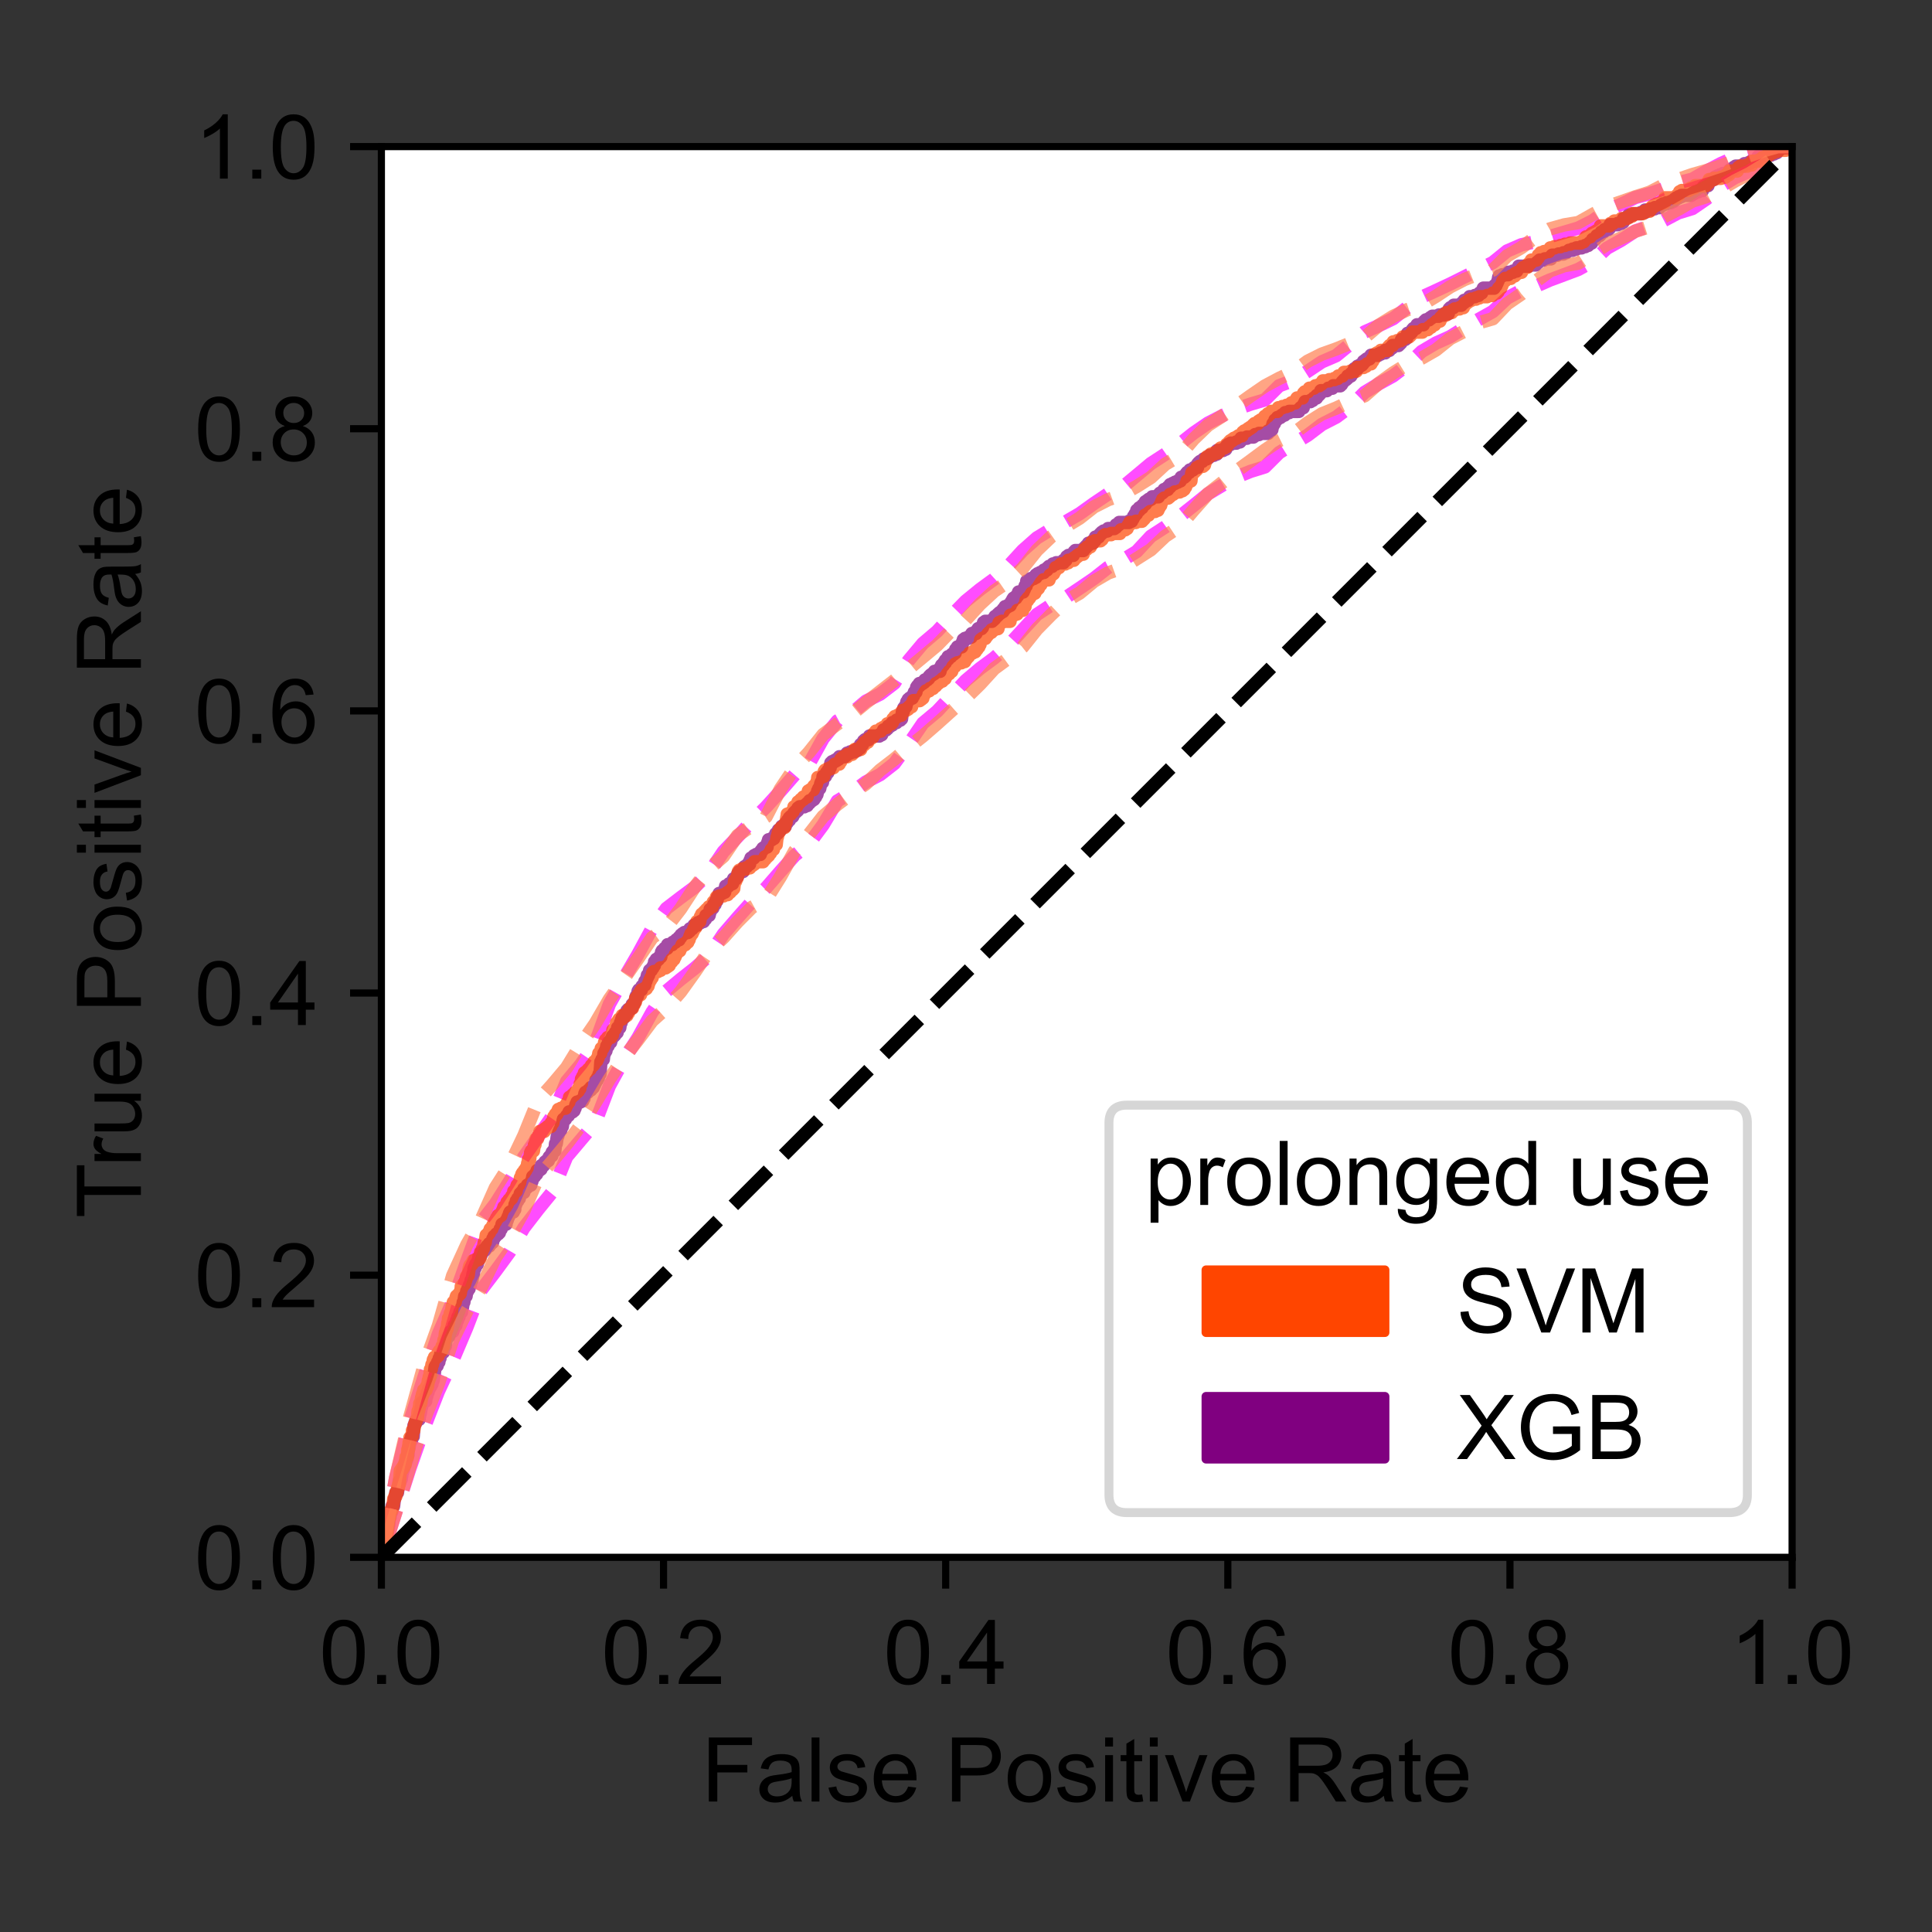 <?xml version="1.0" encoding="utf-8" standalone="no"?>
<!DOCTYPE svg PUBLIC "-//W3C//DTD SVG 1.1//EN"
  "http://www.w3.org/Graphics/SVG/1.1/DTD/svg11.dtd">
<!-- Created with matplotlib (https://matplotlib.org/) -->
<svg height="216pt" version="1.1" viewBox="0 0 216 216" width="216pt" xmlns="http://www.w3.org/2000/svg" xmlns:xlink="http://www.w3.org/1999/xlink">
 <rect x="0" y="0" width="216" height="216" fill="#333333" stroke="none"/>
 <defs>
  <style type="text/css">*{stroke-linecap:butt;stroke-linejoin:round;}</style>
 </defs>
 <g id="figure_1">
  <g id="patch_1">
   <path d="M 0 216 
L 216 216 
L 216 0 
L 0 0 
z
" style="fill:none;"/>
  </g>
  <g id="axes_1">
   <g id="patch_2">
    <path d="M 42.64 174.11 
L 200.36 174.11 
L 200.36 16.39 
L 42.64 16.39 
z
" style="fill:#ffffff;"/>
   </g>
   <g id="matplotlib.axis_1">
    <g id="xtick_1">
     <g id="line2d_1">
      <defs>
       <path d="M 0 0 
L 0 3.5 
" id="m9767868fcf" style="stroke:#000000;stroke-width:0.8;"/>
      </defs>
      <g>
       <use style="stroke:#000000;stroke-width:0.8;" x="42.64" xlink:href="#m9767868fcf" y="174.11"/>
      </g>
     </g>
     <g id="text_1">
      <!-- 0.0 -->
      <g transform="translate(35.69 188.268)scale(0.1 -0.1)">
       <defs>
        <path d="M 4.156 35.297 
Q 4.156 48 6.766 55.734 
Q 9.375 63.484 14.516 67.672 
Q 19.672 71.875 27.484 71.875 
Q 33.25 71.875 37.594 69.547 
Q 41.938 67.234 44.766 62.859 
Q 47.609 58.5 49.219 52.219 
Q 50.828 45.953 50.828 35.297 
Q 50.828 22.703 48.234 14.969 
Q 45.656 7.234 40.5 3 
Q 35.359 -1.219 27.484 -1.219 
Q 17.141 -1.219 11.234 6.203 
Q 4.156 15.141 4.156 35.297 
z
M 13.188 35.297 
Q 13.188 17.672 17.312 11.828 
Q 21.438 6 27.484 6 
Q 33.547 6 37.672 11.859 
Q 41.797 17.719 41.797 35.297 
Q 41.797 52.984 37.672 58.781 
Q 33.547 64.594 27.391 64.594 
Q 21.344 64.594 17.719 59.469 
Q 13.188 52.938 13.188 35.297 
z
" id="ArialMT-48"/>
        <path d="M 9.078 0 
L 9.078 10.016 
L 19.094 10.016 
L 19.094 0 
z
" id="ArialMT-46"/>
       </defs>
       <use xlink:href="#ArialMT-48"/>
       <use x="55.615" xlink:href="#ArialMT-46"/>
       <use x="83.398" xlink:href="#ArialMT-48"/>
      </g>
     </g>
    </g>
    <g id="xtick_2">
     <g id="line2d_2">
      <g>
       <use style="stroke:#000000;stroke-width:0.8;" x="74.184" xlink:href="#m9767868fcf" y="174.11"/>
      </g>
     </g>
     <g id="text_2">
      <!-- 0.2 -->
      <g transform="translate(67.234 188.268)scale(0.1 -0.1)">
       <defs>
        <path d="M 50.344 8.453 
L 50.344 0 
L 3.031 0 
Q 2.938 3.172 4.047 6.109 
Q 5.859 10.938 9.828 15.625 
Q 13.812 20.312 21.344 26.469 
Q 33.016 36.031 37.109 41.625 
Q 41.219 47.219 41.219 52.203 
Q 41.219 57.422 37.469 61 
Q 33.734 64.594 27.734 64.594 
Q 21.391 64.594 17.578 60.781 
Q 13.766 56.984 13.719 50.25 
L 4.688 51.172 
Q 5.609 61.281 11.656 66.578 
Q 17.719 71.875 27.938 71.875 
Q 38.234 71.875 44.234 66.156 
Q 50.25 60.453 50.25 52 
Q 50.25 47.703 48.484 43.547 
Q 46.734 39.406 42.656 34.812 
Q 38.578 30.219 29.109 22.219 
Q 21.188 15.578 18.938 13.203 
Q 16.703 10.844 15.234 8.453 
z
" id="ArialMT-50"/>
       </defs>
       <use xlink:href="#ArialMT-48"/>
       <use x="55.615" xlink:href="#ArialMT-46"/>
       <use x="83.398" xlink:href="#ArialMT-50"/>
      </g>
     </g>
    </g>
    <g id="xtick_3">
     <g id="line2d_3">
      <g>
       <use style="stroke:#000000;stroke-width:0.8;" x="105.728" xlink:href="#m9767868fcf" y="174.11"/>
      </g>
     </g>
     <g id="text_3">
      <!-- 0.4 -->
      <g transform="translate(98.778 188.268)scale(0.1 -0.1)">
       <defs>
        <path d="M 32.328 0 
L 32.328 17.141 
L 1.266 17.141 
L 1.266 25.203 
L 33.938 71.578 
L 41.109 71.578 
L 41.109 25.203 
L 50.781 25.203 
L 50.781 17.141 
L 41.109 17.141 
L 41.109 0 
z
M 32.328 25.203 
L 32.328 57.469 
L 9.906 25.203 
z
" id="ArialMT-52"/>
       </defs>
       <use xlink:href="#ArialMT-48"/>
       <use x="55.615" xlink:href="#ArialMT-46"/>
       <use x="83.398" xlink:href="#ArialMT-52"/>
      </g>
     </g>
    </g>
    <g id="xtick_4">
     <g id="line2d_4">
      <g>
       <use style="stroke:#000000;stroke-width:0.8;" x="137.272" xlink:href="#m9767868fcf" y="174.11"/>
      </g>
     </g>
     <g id="text_4">
      <!-- 0.6 -->
      <g transform="translate(130.322 188.268)scale(0.1 -0.1)">
       <defs>
        <path d="M 49.75 54.047 
L 41.016 53.375 
Q 39.844 58.547 37.703 60.891 
Q 34.125 64.656 28.906 64.656 
Q 24.703 64.656 21.531 62.312 
Q 17.391 59.281 14.984 53.469 
Q 12.594 47.656 12.5 36.922 
Q 15.672 41.75 20.266 44.094 
Q 24.859 46.438 29.891 46.438 
Q 38.672 46.438 44.844 39.969 
Q 51.031 33.5 51.031 23.25 
Q 51.031 16.5 48.125 10.719 
Q 45.219 4.938 40.141 1.859 
Q 35.062 -1.219 28.609 -1.219 
Q 17.625 -1.219 10.688 6.859 
Q 3.766 14.938 3.766 33.5 
Q 3.766 54.25 11.422 63.672 
Q 18.109 71.875 29.438 71.875 
Q 37.891 71.875 43.281 67.141 
Q 48.688 62.406 49.75 54.047 
z
M 13.875 23.188 
Q 13.875 18.656 15.797 14.5 
Q 17.719 10.359 21.188 8.172 
Q 24.656 6 28.469 6 
Q 34.031 6 38.031 10.484 
Q 42.047 14.984 42.047 22.703 
Q 42.047 30.125 38.078 34.391 
Q 34.125 38.672 28.125 38.672 
Q 22.172 38.672 18.016 34.391 
Q 13.875 30.125 13.875 23.188 
z
" id="ArialMT-54"/>
       </defs>
       <use xlink:href="#ArialMT-48"/>
       <use x="55.615" xlink:href="#ArialMT-46"/>
       <use x="83.398" xlink:href="#ArialMT-54"/>
      </g>
     </g>
    </g>
    <g id="xtick_5">
     <g id="line2d_5">
      <g>
       <use style="stroke:#000000;stroke-width:0.8;" x="168.816" xlink:href="#m9767868fcf" y="174.11"/>
      </g>
     </g>
     <g id="text_5">
      <!-- 0.8 -->
      <g transform="translate(161.866 188.268)scale(0.1 -0.1)">
       <defs>
        <path d="M 17.672 38.812 
Q 12.203 40.828 9.562 44.531 
Q 6.938 48.25 6.938 53.422 
Q 6.938 61.234 12.547 66.547 
Q 18.172 71.875 27.484 71.875 
Q 36.859 71.875 42.578 66.422 
Q 48.297 60.984 48.297 53.172 
Q 48.297 48.188 45.672 44.5 
Q 43.062 40.828 37.75 38.812 
Q 44.344 36.672 47.781 31.875 
Q 51.219 27.094 51.219 20.453 
Q 51.219 11.281 44.719 5.031 
Q 38.234 -1.219 27.641 -1.219 
Q 17.047 -1.219 10.547 5.047 
Q 4.047 11.328 4.047 20.703 
Q 4.047 27.688 7.594 32.391 
Q 11.141 37.109 17.672 38.812 
z
M 15.922 53.719 
Q 15.922 48.641 19.188 45.406 
Q 22.469 42.188 27.688 42.188 
Q 32.766 42.188 36.016 45.375 
Q 39.266 48.578 39.266 53.219 
Q 39.266 58.062 35.906 61.359 
Q 32.562 64.656 27.594 64.656 
Q 22.562 64.656 19.234 61.422 
Q 15.922 58.203 15.922 53.719 
z
M 13.094 20.656 
Q 13.094 16.891 14.875 13.375 
Q 16.656 9.859 20.172 7.922 
Q 23.688 6 27.734 6 
Q 34.031 6 38.125 10.047 
Q 42.234 14.109 42.234 20.359 
Q 42.234 26.703 38.016 30.859 
Q 33.797 35.016 27.438 35.016 
Q 21.234 35.016 17.156 30.906 
Q 13.094 26.812 13.094 20.656 
z
" id="ArialMT-56"/>
       </defs>
       <use xlink:href="#ArialMT-48"/>
       <use x="55.615" xlink:href="#ArialMT-46"/>
       <use x="83.398" xlink:href="#ArialMT-56"/>
      </g>
     </g>
    </g>
    <g id="xtick_6">
     <g id="line2d_6">
      <g>
       <use style="stroke:#000000;stroke-width:0.8;" x="200.36" xlink:href="#m9767868fcf" y="174.11"/>
      </g>
     </g>
     <g id="text_6">
      <!-- 1.0 -->
      <g transform="translate(193.41 188.268)scale(0.1 -0.1)">
       <defs>
        <path d="M 37.25 0 
L 28.469 0 
L 28.469 56 
Q 25.297 52.984 20.141 49.953 
Q 14.984 46.922 10.891 45.406 
L 10.891 53.906 
Q 18.266 57.375 23.781 62.297 
Q 29.297 67.234 31.594 71.875 
L 37.25 71.875 
z
" id="ArialMT-49"/>
       </defs>
       <use xlink:href="#ArialMT-49"/>
       <use x="55.615" xlink:href="#ArialMT-46"/>
       <use x="83.398" xlink:href="#ArialMT-48"/>
      </g>
     </g>
    </g>
    <g id="text_7">
     <!-- False Positive Rate -->
     <g transform="translate(78.428 201.413)scale(0.1 -0.1)">
      <defs>
       <path d="M 8.203 0 
L 8.203 71.578 
L 56.5 71.578 
L 56.5 63.141 
L 17.672 63.141 
L 17.672 40.969 
L 51.266 40.969 
L 51.266 32.516 
L 17.672 32.516 
L 17.672 0 
z
" id="ArialMT-70"/>
       <path d="M 40.438 6.391 
Q 35.547 2.25 31.031 0.531 
Q 26.516 -1.172 21.344 -1.172 
Q 12.797 -1.172 8.203 3 
Q 3.609 7.172 3.609 13.672 
Q 3.609 17.484 5.344 20.625 
Q 7.078 23.781 9.891 25.688 
Q 12.703 27.594 16.219 28.562 
Q 18.797 29.25 24.031 29.891 
Q 34.672 31.156 39.703 32.906 
Q 39.75 34.719 39.75 35.203 
Q 39.75 40.578 37.25 42.781 
Q 33.891 45.75 27.25 45.75 
Q 21.047 45.75 18.094 43.578 
Q 15.141 41.406 13.719 35.891 
L 5.125 37.062 
Q 6.297 42.578 8.984 45.969 
Q 11.672 49.359 16.75 51.188 
Q 21.828 53.031 28.516 53.031 
Q 35.156 53.031 39.297 51.469 
Q 43.453 49.906 45.406 47.531 
Q 47.359 45.172 48.141 41.547 
Q 48.578 39.312 48.578 33.453 
L 48.578 21.734 
Q 48.578 9.469 49.141 6.219 
Q 49.703 2.984 51.375 0 
L 42.188 0 
Q 40.828 2.734 40.438 6.391 
z
M 39.703 26.031 
Q 34.906 24.078 25.344 22.703 
Q 19.922 21.922 17.672 20.938 
Q 15.438 19.969 14.203 18.094 
Q 12.984 16.219 12.984 13.922 
Q 12.984 10.406 15.641 8.062 
Q 18.312 5.719 23.438 5.719 
Q 28.516 5.719 32.469 7.938 
Q 36.422 10.156 38.281 14.016 
Q 39.703 17 39.703 22.797 
z
" id="ArialMT-97"/>
       <path d="M 6.391 0 
L 6.391 71.578 
L 15.188 71.578 
L 15.188 0 
z
" id="ArialMT-108"/>
       <path d="M 3.078 15.484 
L 11.766 16.844 
Q 12.5 11.625 15.844 8.844 
Q 19.188 6.062 25.203 6.062 
Q 31.25 6.062 34.172 8.516 
Q 37.109 10.984 37.109 14.312 
Q 37.109 17.281 34.516 19 
Q 32.719 20.172 25.531 21.969 
Q 15.875 24.422 12.141 26.203 
Q 8.406 27.984 6.469 31.125 
Q 4.547 34.281 4.547 38.094 
Q 4.547 41.547 6.125 44.5 
Q 7.719 47.469 10.453 49.422 
Q 12.5 50.922 16.031 51.969 
Q 19.578 53.031 23.641 53.031 
Q 29.734 53.031 34.344 51.266 
Q 38.969 49.516 41.156 46.5 
Q 43.359 43.5 44.188 38.484 
L 35.594 37.312 
Q 35.016 41.312 32.203 43.547 
Q 29.391 45.797 24.266 45.797 
Q 18.219 45.797 15.625 43.797 
Q 13.031 41.797 13.031 39.109 
Q 13.031 37.406 14.109 36.031 
Q 15.188 34.625 17.484 33.688 
Q 18.797 33.203 25.25 31.453 
Q 34.578 28.953 38.25 27.359 
Q 41.938 25.781 44.031 22.75 
Q 46.141 19.734 46.141 15.234 
Q 46.141 10.844 43.578 6.953 
Q 41.016 3.078 36.172 0.953 
Q 31.344 -1.172 25.25 -1.172 
Q 15.141 -1.172 9.844 3.031 
Q 4.547 7.234 3.078 15.484 
z
" id="ArialMT-115"/>
       <path d="M 42.094 16.703 
L 51.172 15.578 
Q 49.031 7.625 43.219 3.219 
Q 37.406 -1.172 28.375 -1.172 
Q 17 -1.172 10.328 5.828 
Q 3.656 12.844 3.656 25.484 
Q 3.656 38.578 10.391 45.797 
Q 17.141 53.031 27.875 53.031 
Q 38.281 53.031 44.875 45.953 
Q 51.469 38.875 51.469 26.031 
Q 51.469 25.25 51.422 23.688 
L 12.75 23.688 
Q 13.234 15.141 17.578 10.594 
Q 21.922 6.062 28.422 6.062 
Q 33.25 6.062 36.672 8.594 
Q 40.094 11.141 42.094 16.703 
z
M 13.234 30.906 
L 42.188 30.906 
Q 41.609 37.453 38.875 40.719 
Q 34.672 45.797 27.984 45.797 
Q 21.922 45.797 17.797 41.75 
Q 13.672 37.703 13.234 30.906 
z
" id="ArialMT-101"/>
       <path id="ArialMT-32"/>
       <path d="M 7.719 0 
L 7.719 71.578 
L 34.719 71.578 
Q 41.844 71.578 45.609 70.906 
Q 50.875 70.016 54.438 67.547 
Q 58.016 65.094 60.188 60.641 
Q 62.359 56.203 62.359 50.875 
Q 62.359 41.75 56.547 35.422 
Q 50.734 29.109 35.547 29.109 
L 17.188 29.109 
L 17.188 0 
z
M 17.188 37.547 
L 35.688 37.547 
Q 44.875 37.547 48.734 40.969 
Q 52.594 44.391 52.594 50.594 
Q 52.594 55.078 50.312 58.266 
Q 48.047 61.469 44.344 62.5 
Q 41.938 63.141 35.5 63.141 
L 17.188 63.141 
z
" id="ArialMT-80"/>
       <path d="M 3.328 25.922 
Q 3.328 40.328 11.328 47.266 
Q 18.016 53.031 27.641 53.031 
Q 38.328 53.031 45.109 46.016 
Q 51.906 39.016 51.906 26.656 
Q 51.906 16.656 48.906 10.906 
Q 45.906 5.172 40.156 2 
Q 34.422 -1.172 27.641 -1.172 
Q 16.75 -1.172 10.031 5.812 
Q 3.328 12.797 3.328 25.922 
z
M 12.359 25.922 
Q 12.359 15.969 16.703 11.016 
Q 21.047 6.062 27.641 6.062 
Q 34.188 6.062 38.531 11.031 
Q 42.875 16.016 42.875 26.219 
Q 42.875 35.844 38.5 40.797 
Q 34.125 45.75 27.641 45.75 
Q 21.047 45.75 16.703 40.812 
Q 12.359 35.891 12.359 25.922 
z
" id="ArialMT-111"/>
       <path d="M 6.641 61.469 
L 6.641 71.578 
L 15.438 71.578 
L 15.438 61.469 
z
M 6.641 0 
L 6.641 51.859 
L 15.438 51.859 
L 15.438 0 
z
" id="ArialMT-105"/>
       <path d="M 25.781 7.859 
L 27.047 0.094 
Q 23.344 -0.688 20.406 -0.688 
Q 15.625 -0.688 12.984 0.828 
Q 10.359 2.344 9.281 4.812 
Q 8.203 7.281 8.203 15.188 
L 8.203 45.016 
L 1.766 45.016 
L 1.766 51.859 
L 8.203 51.859 
L 8.203 64.703 
L 16.938 69.969 
L 16.938 51.859 
L 25.781 51.859 
L 25.781 45.016 
L 16.938 45.016 
L 16.938 14.703 
Q 16.938 10.938 17.406 9.859 
Q 17.875 8.797 18.922 8.156 
Q 19.969 7.516 21.922 7.516 
Q 23.391 7.516 25.781 7.859 
z
" id="ArialMT-116"/>
       <path d="M 21 0 
L 1.266 51.859 
L 10.547 51.859 
L 21.688 20.797 
Q 23.484 15.766 25 10.359 
Q 26.172 14.453 28.266 20.219 
L 39.797 51.859 
L 48.828 51.859 
L 29.203 0 
z
" id="ArialMT-118"/>
       <path d="M 7.859 0 
L 7.859 71.578 
L 39.594 71.578 
Q 49.172 71.578 54.141 69.641 
Q 59.125 67.719 62.109 62.828 
Q 65.094 57.953 65.094 52.047 
Q 65.094 44.438 60.156 39.203 
Q 55.219 33.984 44.922 32.562 
Q 48.688 30.766 50.641 29 
Q 54.781 25.203 58.5 19.484 
L 70.953 0 
L 59.031 0 
L 49.562 14.891 
Q 45.406 21.344 42.719 24.75 
Q 40.047 28.172 37.922 29.531 
Q 35.797 30.906 33.594 31.453 
Q 31.984 31.781 28.328 31.781 
L 17.328 31.781 
L 17.328 0 
z
M 17.328 39.984 
L 37.703 39.984 
Q 44.188 39.984 47.844 41.328 
Q 51.516 42.672 53.422 45.625 
Q 55.328 48.578 55.328 52.047 
Q 55.328 57.125 51.641 60.391 
Q 47.953 63.672 39.984 63.672 
L 17.328 63.672 
z
" id="ArialMT-82"/>
      </defs>
      <use xlink:href="#ArialMT-70"/>
      <use x="61.084" xlink:href="#ArialMT-97"/>
      <use x="116.699" xlink:href="#ArialMT-108"/>
      <use x="138.916" xlink:href="#ArialMT-115"/>
      <use x="188.916" xlink:href="#ArialMT-101"/>
      <use x="244.531" xlink:href="#ArialMT-32"/>
      <use x="272.314" xlink:href="#ArialMT-80"/>
      <use x="339.014" xlink:href="#ArialMT-111"/>
      <use x="394.629" xlink:href="#ArialMT-115"/>
      <use x="444.629" xlink:href="#ArialMT-105"/>
      <use x="466.846" xlink:href="#ArialMT-116"/>
      <use x="494.629" xlink:href="#ArialMT-105"/>
      <use x="516.846" xlink:href="#ArialMT-118"/>
      <use x="566.846" xlink:href="#ArialMT-101"/>
      <use x="622.461" xlink:href="#ArialMT-32"/>
      <use x="650.244" xlink:href="#ArialMT-82"/>
      <use x="722.461" xlink:href="#ArialMT-97"/>
      <use x="778.076" xlink:href="#ArialMT-116"/>
      <use x="805.859" xlink:href="#ArialMT-101"/>
     </g>
    </g>
   </g>
   <g id="matplotlib.axis_2">
    <g id="ytick_1">
     <g id="line2d_7">
      <defs>
       <path d="M 0 0 
L -3.5 0 
" id="mb94e64af9b" style="stroke:#000000;stroke-width:0.8;"/>
      </defs>
      <g>
       <use style="stroke:#000000;stroke-width:0.8;" x="42.64" xlink:href="#mb94e64af9b" y="174.11"/>
      </g>
     </g>
     <g id="text_8">
      <!-- 0.0 -->
      <g transform="translate(21.74 177.689)scale(0.1 -0.1)">
       <use xlink:href="#ArialMT-48"/>
       <use x="55.615" xlink:href="#ArialMT-46"/>
       <use x="83.398" xlink:href="#ArialMT-48"/>
      </g>
     </g>
    </g>
    <g id="ytick_2">
     <g id="line2d_8">
      <g>
       <use style="stroke:#000000;stroke-width:0.8;" x="42.64" xlink:href="#mb94e64af9b" y="142.566"/>
      </g>
     </g>
     <g id="text_9">
      <!-- 0.2 -->
      <g transform="translate(21.74 146.145)scale(0.1 -0.1)">
       <use xlink:href="#ArialMT-48"/>
       <use x="55.615" xlink:href="#ArialMT-46"/>
       <use x="83.398" xlink:href="#ArialMT-50"/>
      </g>
     </g>
    </g>
    <g id="ytick_3">
     <g id="line2d_9">
      <g>
       <use style="stroke:#000000;stroke-width:0.8;" x="42.64" xlink:href="#mb94e64af9b" y="111.022"/>
      </g>
     </g>
     <g id="text_10">
      <!-- 0.4 -->
      <g transform="translate(21.74 114.601)scale(0.1 -0.1)">
       <use xlink:href="#ArialMT-48"/>
       <use x="55.615" xlink:href="#ArialMT-46"/>
       <use x="83.398" xlink:href="#ArialMT-52"/>
      </g>
     </g>
    </g>
    <g id="ytick_4">
     <g id="line2d_10">
      <g>
       <use style="stroke:#000000;stroke-width:0.8;" x="42.64" xlink:href="#mb94e64af9b" y="79.478"/>
      </g>
     </g>
     <g id="text_11">
      <!-- 0.6 -->
      <g transform="translate(21.74 83.057)scale(0.1 -0.1)">
       <use xlink:href="#ArialMT-48"/>
       <use x="55.615" xlink:href="#ArialMT-46"/>
       <use x="83.398" xlink:href="#ArialMT-54"/>
      </g>
     </g>
    </g>
    <g id="ytick_5">
     <g id="line2d_11">
      <g>
       <use style="stroke:#000000;stroke-width:0.8;" x="42.64" xlink:href="#mb94e64af9b" y="47.934"/>
      </g>
     </g>
     <g id="text_12">
      <!-- 0.8 -->
      <g transform="translate(21.74 51.513)scale(0.1 -0.1)">
       <use xlink:href="#ArialMT-48"/>
       <use x="55.615" xlink:href="#ArialMT-46"/>
       <use x="83.398" xlink:href="#ArialMT-56"/>
      </g>
     </g>
    </g>
    <g id="ytick_6">
     <g id="line2d_12">
      <g>
       <use style="stroke:#000000;stroke-width:0.8;" x="42.64" xlink:href="#mb94e64af9b" y="16.39"/>
      </g>
     </g>
     <g id="text_13">
      <!-- 1.0 -->
      <g transform="translate(21.74 19.969)scale(0.1 -0.1)">
       <use xlink:href="#ArialMT-49"/>
       <use x="55.615" xlink:href="#ArialMT-46"/>
       <use x="83.398" xlink:href="#ArialMT-48"/>
      </g>
     </g>
    </g>
    <g id="text_14">
     <!-- True Positive Rate -->
     <g transform="translate(15.752 136.188)rotate(-90)scale(0.1 -0.1)">
      <defs>
       <path d="M 25.922 0 
L 25.922 63.141 
L 2.344 63.141 
L 2.344 71.578 
L 59.078 71.578 
L 59.078 63.141 
L 35.406 63.141 
L 35.406 0 
z
" id="ArialMT-84"/>
       <path d="M 6.5 0 
L 6.5 51.859 
L 14.406 51.859 
L 14.406 44 
Q 17.438 49.516 20 51.266 
Q 22.562 53.031 25.641 53.031 
Q 30.078 53.031 34.672 50.203 
L 31.641 42.047 
Q 28.422 43.953 25.203 43.953 
Q 22.312 43.953 20.016 42.219 
Q 17.719 40.484 16.75 37.406 
Q 15.281 32.719 15.281 27.156 
L 15.281 0 
z
" id="ArialMT-114"/>
       <path d="M 40.578 0 
L 40.578 7.625 
Q 34.516 -1.172 24.125 -1.172 
Q 19.531 -1.172 15.547 0.578 
Q 11.578 2.344 9.641 5 
Q 7.719 7.672 6.938 11.531 
Q 6.391 14.109 6.391 19.734 
L 6.391 51.859 
L 15.188 51.859 
L 15.188 23.094 
Q 15.188 16.219 15.719 13.812 
Q 16.547 10.359 19.234 8.375 
Q 21.922 6.391 25.875 6.391 
Q 29.828 6.391 33.297 8.422 
Q 36.766 10.453 38.203 13.938 
Q 39.656 17.438 39.656 24.078 
L 39.656 51.859 
L 48.438 51.859 
L 48.438 0 
z
" id="ArialMT-117"/>
      </defs>
      <use xlink:href="#ArialMT-84"/>
      <use x="57.334" xlink:href="#ArialMT-114"/>
      <use x="90.635" xlink:href="#ArialMT-117"/>
      <use x="146.25" xlink:href="#ArialMT-101"/>
      <use x="201.865" xlink:href="#ArialMT-32"/>
      <use x="229.648" xlink:href="#ArialMT-80"/>
      <use x="296.348" xlink:href="#ArialMT-111"/>
      <use x="351.963" xlink:href="#ArialMT-115"/>
      <use x="401.963" xlink:href="#ArialMT-105"/>
      <use x="424.18" xlink:href="#ArialMT-116"/>
      <use x="451.963" xlink:href="#ArialMT-105"/>
      <use x="474.18" xlink:href="#ArialMT-118"/>
      <use x="524.18" xlink:href="#ArialMT-101"/>
      <use x="579.795" xlink:href="#ArialMT-32"/>
      <use x="607.578" xlink:href="#ArialMT-82"/>
      <use x="679.795" xlink:href="#ArialMT-97"/>
      <use x="735.41" xlink:href="#ArialMT-116"/>
      <use x="763.193" xlink:href="#ArialMT-101"/>
     </g>
    </g>
   </g>
   <g id="line2d_13">
    <path clip-path="url(#p396ce4d5c2)" d="M 42.64 174.11 
L 42.647 174.11 
L 42.75 173.155 
L 42.787 173.155 
L 42.876 172.609 
L 42.979 172.609 
L 43.067 172.063 
L 43.207 172.063 
L 43.31 171.381 
L 43.332 171.381 
L 43.442 170.563 
L 43.457 170.563 
L 43.553 169.608 
L 43.626 169.608 
L 43.656 169.062 
L 43.788 169.062 
L 43.847 168.38 
L 44.002 168.38 
L 44.098 167.561 
L 44.127 167.561 
L 44.238 167.015 
L 44.26 167.015 
L 44.26 166.879 
L 44.436 166.879 
L 44.547 166.06 
L 44.591 166.06 
L 44.606 165.651 
L 44.731 165.651 
L 44.797 165.378 
L 44.856 165.378 
L 44.959 164.696 
L 44.974 164.696 
L 45.062 164.287 
L 45.114 164.287 
L 45.209 163.877 
L 45.231 163.877 
L 45.305 163.468 
L 45.364 163.468 
L 45.437 163.195 
L 45.482 163.195 
L 45.563 162.649 
L 45.629 162.649 
L 45.658 161.831 
L 45.747 161.831 
L 45.82 161.285 
L 45.872 161.285 
L 45.894 161.012 
L 46.012 161.012 
L 46.026 160.603 
L 46.196 160.603 
L 46.284 159.375 
L 46.343 159.375 
L 46.387 159.102 
L 46.476 159.102 
L 46.483 158.829 
L 46.623 158.829 
L 46.623 158.693 
L 46.851 158.693 
L 46.939 158.011 
L 46.991 158.011 
L 47.101 157.328 
L 47.131 157.328 
L 47.175 156.783 
L 47.41 156.783 
L 47.41 156.646 
L 47.595 156.646 
L 47.631 156.1 
L 47.712 156.1 
L 47.771 155.691 
L 47.845 155.691 
L 47.918 155.282 
L 47.992 155.282 
L 48.102 155.009 
L 48.154 155.009 
L 48.183 154.736 
L 48.294 154.736 
L 48.375 154.327 
L 48.426 154.327 
L 48.537 153.645 
L 48.544 153.645 
L 48.647 152.826 
L 48.714 152.826 
L 48.714 152.69 
L 48.875 152.69 
L 48.934 152.28 
L 49.067 152.28 
L 49.104 151.871 
L 49.185 151.871 
L 49.288 151.325 
L 49.361 151.325 
L 49.361 151.189 
L 49.56 151.189 
L 49.626 150.507 
L 49.788 150.507 
L 49.891 149.688 
L 49.958 149.688 
L 50.068 149.415 
L 50.186 149.415 
L 50.289 149.142 
L 50.311 149.142 
L 50.363 148.869 
L 50.62 148.869 
L 50.723 148.46 
L 50.767 148.46 
L 50.79 148.187 
L 50.966 148.187 
L 51.055 147.641 
L 51.143 147.641 
L 51.202 147.232 
L 51.32 147.232 
L 51.423 146.686 
L 51.592 146.686 
L 51.636 146.141 
L 51.71 146.141 
L 51.791 145.595 
L 51.857 145.595 
L 51.953 144.913 
L 52.107 144.913 
L 52.181 144.367 
L 52.269 144.367 
L 52.299 144.094 
L 52.439 144.094 
L 52.475 143.685 
L 52.578 143.685 
L 52.667 143.139 
L 52.77 143.139 
L 52.873 142.457 
L 52.924 142.457 
L 53.013 141.775 
L 53.116 141.775 
L 53.19 141.365 
L 53.351 141.365 
L 53.44 140.956 
L 53.491 140.956 
L 53.536 140.547 
L 53.668 140.547 
L 53.764 140.274 
L 53.808 140.274 
L 53.83 140.001 
L 53.948 140.001 
L 53.948 139.865 
L 54.11 139.865 
L 54.11 139.728 
L 54.264 139.728 
L 54.367 139.455 
L 54.456 139.455 
L 54.456 139.319 
L 54.691 139.319 
L 54.699 139.046 
L 54.912 139.046 
L 54.912 138.91 
L 55.067 138.91 
L 55.104 138.5 
L 55.207 138.5 
L 55.236 138.227 
L 55.398 138.227 
L 55.508 137.954 
L 55.7 137.954 
L 55.7 137.818 
L 55.832 137.818 
L 55.921 137.409 
L 56.031 137.409 
L 56.134 136.863 
L 56.583 136.863 
L 56.605 136.454 
L 56.701 136.454 
L 56.812 136.044 
L 56.863 136.044 
L 56.966 135.635 
L 57.04 135.635 
L 57.04 135.499 
L 57.393 135.499 
L 57.393 135.226 
L 57.548 135.226 
L 57.577 134.68 
L 57.666 134.68 
L 57.724 134.271 
L 57.879 134.271 
L 57.886 133.998 
L 58.056 133.998 
L 58.166 133.452 
L 58.291 133.452 
L 58.291 133.316 
L 58.564 133.316 
L 58.571 132.906 
L 58.77 132.906 
L 58.77 132.77 
L 58.924 132.77 
L 58.969 132.497 
L 59.344 132.497 
L 59.396 132.088 
L 59.469 132.088 
L 59.565 131.542 
L 59.764 131.542 
L 59.837 131.269 
L 59.992 131.269 
L 60.058 130.86 
L 60.294 130.86 
L 60.294 130.723 
L 60.478 130.723 
L 60.522 130.314 
L 60.772 130.314 
L 60.853 130.041 
L 60.934 130.041 
L 60.934 129.905 
L 61.103 129.905 
L 61.103 129.768 
L 61.302 129.768 
L 61.398 129.359 
L 61.516 129.359 
L 61.516 129.223 
L 61.7 129.223 
L 61.744 128.813 
L 61.854 128.813 
L 61.854 128.677 
L 62.031 128.677 
L 62.112 127.858 
L 62.193 127.858 
L 62.303 127.04 
L 62.362 127.04 
L 62.458 126.63 
L 62.51 126.63 
L 62.576 126.357 
L 62.694 126.357 
L 62.738 125.948 
L 62.87 125.948 
L 62.959 125.266 
L 62.995 125.266 
L 62.995 125.129 
L 63.216 125.129 
L 63.283 124.857 
L 63.378 124.857 
L 63.378 124.72 
L 63.555 124.72 
L 63.629 124.311 
L 64.011 124.311 
L 64.011 124.174 
L 64.173 124.174 
L 64.269 123.902 
L 64.291 123.902 
L 64.394 123.492 
L 64.438 123.492 
L 64.519 123.219 
L 64.858 123.219 
L 64.858 123.083 
L 65.152 123.083 
L 65.226 122.81 
L 65.292 122.81 
L 65.388 122.264 
L 65.447 122.264 
L 65.447 122.128 
L 65.719 122.128 
L 65.822 121.855 
L 66.065 121.855 
L 66.073 121.582 
L 66.33 121.582 
L 66.433 121.309 
L 66.463 121.309 
L 66.566 121.036 
L 66.595 121.036 
L 66.632 120.764 
L 66.757 120.764 
L 66.802 120.491 
L 66.905 120.491 
L 66.978 120.081 
L 67.081 120.081 
L 67.177 118.717 
L 67.236 118.717 
L 67.302 118.444 
L 67.449 118.444 
L 67.523 117.762 
L 67.597 117.762 
L 67.67 117.489 
L 67.744 117.489 
L 67.84 116.943 
L 67.987 116.943 
L 68.031 116.534 
L 68.267 116.534 
L 68.362 116.125 
L 68.406 116.125 
L 68.48 115.852 
L 68.627 115.852 
L 68.627 115.715 
L 68.76 115.715 
L 68.797 115.443 
L 68.995 115.443 
L 69.054 114.897 
L 69.29 114.897 
L 69.371 114.351 
L 69.437 114.351 
L 69.518 113.942 
L 69.562 113.942 
L 69.562 113.805 
L 69.732 113.805 
L 69.842 113.532 
L 69.849 113.532 
L 69.849 113.396 
L 70.048 113.396 
L 70.107 112.987 
L 70.232 112.987 
L 70.232 112.85 
L 70.475 112.85 
L 70.475 112.714 
L 70.644 112.714 
L 70.681 112.304 
L 70.843 112.304 
L 70.932 112.032 
L 70.99 112.032 
L 71.094 111.486 
L 71.145 111.486 
L 71.145 111.349 
L 71.278 111.349 
L 71.344 110.804 
L 71.425 110.804 
L 71.425 110.667 
L 71.705 110.667 
L 71.786 110.258 
L 71.918 110.258 
L 71.918 110.122 
L 72.095 110.122 
L 72.102 109.712 
L 72.213 109.712 
L 72.316 109.303 
L 72.374 109.303 
L 72.382 109.03 
L 72.507 109.03 
L 72.61 108.621 
L 72.632 108.621 
L 72.632 108.484 
L 72.809 108.484 
L 72.905 108.211 
L 72.993 108.211 
L 73.066 107.939 
L 73.162 107.939 
L 73.184 107.529 
L 73.346 107.529 
L 73.376 107.256 
L 73.619 107.256 
L 73.722 106.983 
L 73.876 106.983 
L 73.965 106.438 
L 74.038 106.438 
L 74.038 106.301 
L 74.215 106.301 
L 74.311 106.028 
L 74.59 106.028 
L 74.642 105.619 
L 75.143 105.619 
L 75.231 105.346 
L 75.496 105.346 
L 75.606 105.073 
L 75.916 105.073 
L 75.916 104.801 
L 76.1 104.801 
L 76.144 104.528 
L 76.313 104.528 
L 76.313 104.391 
L 76.512 104.391 
L 76.512 104.255 
L 76.917 104.255 
L 76.917 104.118 
L 77.079 104.118 
L 77.13 103.845 
L 77.373 103.845 
L 77.373 103.709 
L 77.506 103.709 
L 77.594 103.436 
L 77.94 103.436 
L 78.028 103.163 
L 78.323 103.163 
L 78.323 103.027 
L 78.661 103.027 
L 78.72 102.754 
L 78.875 102.754 
L 78.934 102.345 
L 79.28 102.345 
L 79.376 101.935 
L 79.398 101.935 
L 79.398 101.662 
L 79.567 101.662 
L 79.567 101.526 
L 79.699 101.526 
L 79.803 101.117 
L 79.942 101.117 
L 80.045 100.707 
L 80.156 100.707 
L 80.222 100.298 
L 80.281 100.298 
L 80.369 100.025 
L 80.406 100.025 
L 80.406 99.889 
L 80.738 99.889 
L 80.738 99.752 
L 81.017 99.752 
L 81.128 99.07 
L 81.444 99.07 
L 81.533 98.797 
L 81.893 98.797 
L 81.996 98.524 
L 82.011 98.524 
L 82.018 98.252 
L 82.276 98.252 
L 82.357 97.979 
L 82.475 97.979 
L 82.475 97.706 
L 82.615 97.706 
L 82.666 97.433 
L 83.079 97.433 
L 83.189 97.024 
L 83.248 97.024 
L 83.248 96.887 
L 83.483 96.887 
L 83.483 96.751 
L 83.601 96.751 
L 83.601 96.614 
L 83.807 96.614 
L 83.852 96.205 
L 83.947 96.205 
L 83.962 95.932 
L 84.271 95.932 
L 84.308 95.659 
L 84.558 95.659 
L 84.558 95.523 
L 85 95.523 
L 85.088 95.114 
L 85.206 95.114 
L 85.287 94.841 
L 85.479 94.841 
L 85.479 94.704 
L 85.758 94.704 
L 85.839 94.159 
L 85.891 94.159 
L 85.928 93.886 
L 86.288 93.886 
L 86.288 93.749 
L 86.509 93.749 
L 86.612 93.476 
L 86.642 93.476 
L 86.73 93.203 
L 86.914 93.203 
L 86.914 93.067 
L 87.032 93.067 
L 87.032 92.794 
L 87.275 92.794 
L 87.385 92.521 
L 87.407 92.521 
L 87.407 92.385 
L 87.798 92.385 
L 87.878 91.976 
L 88.018 91.976 
L 88.07 91.703 
L 88.254 91.703 
L 88.254 91.43 
L 88.394 91.43 
L 88.394 91.293 
L 88.629 91.293 
L 88.74 91.02 
L 88.762 91.02 
L 88.762 90.884 
L 88.894 90.884 
L 88.894 90.748 
L 89.042 90.748 
L 89.042 90.611 
L 89.196 90.611 
L 89.218 90.338 
L 89.402 90.338 
L 89.402 90.202 
L 89.918 90.202 
L 89.918 90.065 
L 90.249 90.065 
L 90.271 89.793 
L 90.492 89.793 
L 90.521 89.52 
L 90.536 89.52 
L 90.794 89.52 
L 90.794 89.383 
L 90.993 89.383 
L 91.051 89.11 
L 91.184 89.11 
L 91.258 88.838 
L 91.331 88.838 
L 91.42 88.428 
L 91.449 88.428 
L 91.545 88.155 
L 91.648 88.155 
L 91.758 87.61 
L 91.81 87.61 
L 91.81 87.473 
L 91.95 87.473 
L 92.023 86.791 
L 92.288 86.791 
L 92.391 86.518 
L 92.406 86.518 
L 92.406 86.382 
L 92.428 86.382 
L 92.553 86.382 
L 92.597 86.109 
L 92.649 86.109 
L 92.686 86.109 
L 92.781 85.836 
L 92.811 85.836 
L 92.892 85.29 
L 93.032 85.29 
L 93.032 85.154 
L 93.312 85.154 
L 93.312 85.017 
L 93.547 85.017 
L 93.547 84.881 
L 93.761 84.881 
L 93.842 84.608 
L 94.416 84.608 
L 94.416 84.472 
L 94.6 84.472 
L 94.71 84.199 
L 95.049 84.199 
L 95.049 84.062 
L 95.13 84.062 
L 95.498 84.062 
L 95.498 83.926 
L 95.822 83.926 
L 95.91 83.653 
L 96.153 83.653 
L 96.212 83.244 
L 96.426 83.244 
L 96.484 82.971 
L 96.558 82.971 
L 96.558 82.834 
L 96.713 82.834 
L 96.713 82.698 
L 97.103 82.698 
L 97.213 82.289 
L 98.31 82.289 
L 98.31 82.152 
L 98.568 82.152 
L 98.641 81.879 
L 98.686 81.879 
L 98.789 81.606 
L 99.068 81.606 
L 99.068 81.47 
L 99.223 81.47 
L 99.304 81.197 
L 99.525 81.197 
L 99.525 81.061 
L 99.76 81.061 
L 99.775 80.788 
L 100.224 80.788 
L 100.246 80.515 
L 100.651 80.515 
L 100.651 80.378 
L 100.791 80.378 
L 100.894 79.56 
L 100.983 79.56 
L 101.049 79.151 
L 101.152 79.151 
L 101.152 79.014 
L 101.277 79.014 
L 101.387 78.468 
L 101.461 78.468 
L 101.542 78.196 
L 101.697 78.196 
L 101.697 78.059 
L 101.991 78.059 
L 102.021 77.786 
L 102.146 77.786 
L 102.234 77.377 
L 102.403 77.377 
L 102.484 76.831 
L 102.573 76.831 
L 102.573 76.695 
L 102.786 76.695 
L 102.786 76.422 
L 103.14 76.422 
L 103.14 76.285 
L 103.331 76.285 
L 103.412 76.013 
L 103.662 76.013 
L 103.662 75.876 
L 103.817 75.876 
L 103.905 75.603 
L 104.038 75.603 
L 104.038 75.467 
L 104.222 75.467 
L 104.222 75.33 
L 104.443 75.33 
L 104.487 75.057 
L 105.098 75.057 
L 105.127 74.648 
L 105.252 74.648 
L 105.275 74.375 
L 105.466 74.375 
L 105.525 74.102 
L 105.687 74.102 
L 105.694 73.83 
L 105.738 73.83 
L 105.834 73.83 
L 105.834 73.693 
L 105.944 73.693 
L 106.003 73.693 
L 106.003 73.42 
L 106.305 73.42 
L 106.305 73.284 
L 106.43 73.284 
L 106.43 73.147 
L 106.622 73.147 
L 106.622 73.011 
L 106.791 73.011 
L 106.85 72.602 
L 106.938 72.602 
L 107.049 72.329 
L 107.513 72.329 
L 107.608 71.783 
L 107.689 71.783 
L 107.704 71.51 
L 107.888 71.51 
L 107.888 71.374 
L 108.241 71.374 
L 108.241 71.237 
L 108.58 71.237 
L 108.654 70.828 
L 109.117 70.828 
L 109.154 70.555 
L 109.279 70.555 
L 109.36 70.282 
L 109.728 70.282 
L 109.728 70.146 
L 109.846 70.146 
L 109.92 69.736 
L 109.964 69.736 
L 109.964 69.6 
L 110.067 69.6 
L 110.155 69.6 
L 110.155 69.464 
L 110.899 69.464 
L 110.899 69.327 
L 111.054 69.327 
L 111.054 69.191 
L 111.201 69.191 
L 111.245 68.918 
L 111.444 68.918 
L 111.444 68.781 
L 111.584 68.781 
L 111.584 68.645 
L 111.731 68.645 
L 111.731 68.509 
L 111.922 68.509 
L 111.922 68.372 
L 112.143 68.372 
L 112.165 68.099 
L 112.342 68.099 
L 112.371 67.826 
L 112.681 67.826 
L 112.681 67.69 
L 112.946 67.69 
L 112.997 67.417 
L 113.071 67.417 
L 113.071 67.281 
L 113.188 67.281 
L 113.225 67.008 
L 113.314 67.008 
L 113.314 66.871 
L 113.586 66.871 
L 113.652 66.598 
L 113.792 66.598 
L 113.88 66.189 
L 114.388 66.189 
L 114.403 65.916 
L 114.514 65.916 
L 114.609 65.507 
L 114.727 65.507 
L 114.793 64.961 
L 115.066 64.961 
L 115.066 64.825 
L 115.161 64.825 
L 115.235 64.825 
L 115.235 64.688 
L 115.566 64.688 
L 115.566 64.552 
L 115.817 64.552 
L 115.817 64.279 
L 116.008 64.279 
L 116.008 64.143 
L 116.295 64.143 
L 116.295 64.006 
L 116.7 64.006 
L 116.722 63.733 
L 117.046 63.733 
L 117.134 63.46 
L 117.282 63.46 
L 117.282 63.324 
L 117.628 63.324 
L 117.716 63.051 
L 118.091 63.051 
L 118.091 62.915 
L 118.887 62.915 
L 118.909 62.642 
L 119.159 62.642 
L 119.269 62.232 
L 119.453 62.232 
L 119.453 62.096 
L 119.983 62.096 
L 120.094 61.687 
L 120.226 61.687 
L 120.226 61.55 
L 121.117 61.55 
L 121.198 61.277 
L 121.345 61.277 
L 121.345 61.141 
L 121.471 61.141 
L 121.471 61.005 
L 121.61 61.005 
L 121.691 60.732 
L 122.177 60.732 
L 122.192 60.459 
L 122.406 60.459 
L 122.472 60.05 
L 122.818 60.05 
L 122.921 59.777 
L 123.039 59.777 
L 123.046 59.64 
L 123.186 59.64 
L 123.186 59.504 
L 123.385 59.504 
L 123.385 59.367 
L 123.399 59.367 
L 123.812 59.367 
L 123.885 59.094 
L 124.577 59.094 
L 124.577 58.958 
L 124.769 58.958 
L 124.776 58.685 
L 125.063 58.685 
L 125.129 58.412 
L 126.219 58.412 
L 126.219 58.276 
L 126.513 58.276 
L 126.602 58.003 
L 126.668 58.003 
L 126.742 57.73 
L 126.823 57.73 
L 126.911 57.457 
L 127.051 57.457 
L 127.095 57.048 
L 127.375 57.048 
L 127.375 56.775 
L 127.677 56.775 
L 127.728 56.502 
L 127.875 56.502 
L 127.875 56.366 
L 128.052 56.366 
L 128.052 56.093 
L 128.258 56.093 
L 128.258 55.956 
L 128.435 55.956 
L 128.435 55.82 
L 128.693 55.82 
L 128.693 55.684 
L 128.818 55.684 
L 128.818 55.547 
L 129.51 55.547 
L 129.561 55.274 
L 129.686 55.274 
L 129.686 55.138 
L 129.922 55.138 
L 129.922 55.001 
L 130.084 55.001 
L 130.15 54.729 
L 130.555 54.729 
L 130.577 54.456 
L 130.805 54.456 
L 130.82 54.183 
L 131.1 54.183 
L 131.1 54.046 
L 131.372 54.046 
L 131.372 53.91 
L 131.674 53.91 
L 131.674 53.773 
L 131.961 53.773 
L 132.057 53.364 
L 132.396 53.364 
L 132.396 53.228 
L 132.55 53.228 
L 132.616 52.955 
L 132.727 52.955 
L 132.727 52.818 
L 132.962 52.818 
L 133.029 52.546 
L 133.367 52.546 
L 133.367 52.409 
L 133.507 52.409 
L 133.507 52.273 
L 133.883 52.273 
L 133.905 51.863 
L 134.022 51.863 
L 134.022 51.727 
L 134.177 51.727 
L 134.177 51.59 
L 134.42 51.59 
L 134.42 51.454 
L 134.567 51.454 
L 134.567 51.318 
L 134.876 51.318 
L 134.876 51.181 
L 135.141 51.181 
L 135.252 50.908 
L 135.708 50.908 
L 135.708 50.772 
L 136.032 50.772 
L 136.084 50.363 
L 136.746 50.363 
L 136.746 50.226 
L 137.041 50.226 
L 137.151 49.953 
L 137.173 49.953 
L 137.173 49.817 
L 137.218 49.817 
L 137.343 49.817 
L 137.343 49.68 
L 137.593 49.68 
L 137.593 49.544 
L 138.226 49.544 
L 138.226 49.408 
L 138.624 49.408 
L 138.624 49.271 
L 138.749 49.271 
L 138.749 48.998 
L 139.404 48.998 
L 139.404 48.862 
L 140.125 48.862 
L 140.125 48.725 
L 140.324 48.725 
L 140.324 48.589 
L 140.751 48.589 
L 140.751 48.452 
L 141.774 48.452 
L 141.782 48.18 
L 142.069 48.18 
L 142.069 48.043 
L 142.194 48.043 
L 142.253 47.634 
L 142.312 47.634 
L 142.327 47.361 
L 142.474 47.361 
L 142.547 46.952 
L 142.732 46.952 
L 142.82 46.679 
L 143.144 46.679 
L 143.144 46.542 
L 143.328 46.542 
L 143.328 46.406 
L 143.622 46.406 
L 143.681 46.133 
L 144.123 46.133 
L 144.123 45.997 
L 145.205 45.997 
L 145.271 45.724 
L 145.404 45.724 
L 145.404 45.587 
L 145.698 45.587 
L 145.772 45.178 
L 145.831 45.178 
L 145.912 44.905 
L 145.941 44.905 
L 146.508 44.905 
L 146.508 44.769 
L 146.758 44.769 
L 146.758 44.632 
L 146.891 44.632 
L 146.891 44.496 
L 147.185 44.496 
L 147.208 44.223 
L 147.406 44.223 
L 147.406 44.087 
L 147.539 44.087 
L 147.539 43.95 
L 147.657 43.95 
L 147.679 43.677 
L 147.76 43.677 
L 148.341 43.677 
L 148.341 43.541 
L 148.511 43.541 
L 148.511 43.404 
L 148.952 43.404 
L 149.055 43.131 
L 149.843 43.131 
L 149.843 42.995 
L 149.983 42.995 
L 150.042 42.722 
L 150.167 42.722 
L 150.167 42.586 
L 150.292 42.586 
L 150.292 42.449 
L 150.484 42.449 
L 150.484 42.313 
L 150.638 42.313 
L 150.682 42.04 
L 151.028 42.04 
L 151.058 41.767 
L 151.22 41.767 
L 151.323 41.494 
L 151.411 41.494 
L 151.426 41.221 
L 151.765 41.221 
L 151.772 40.948 
L 152.044 40.948 
L 152.044 40.812 
L 152.265 40.812 
L 152.265 40.676 
L 152.383 40.676 
L 152.442 40.403 
L 152.479 40.403 
L 152.626 40.403 
L 152.626 40.266 
L 152.803 40.266 
L 152.803 40.13 
L 152.884 40.13 
L 153.097 40.13 
L 153.185 39.857 
L 153.274 39.857 
L 153.274 39.721 
L 154.106 39.721 
L 154.106 39.584 
L 154.385 39.584 
L 154.385 39.448 
L 154.871 39.448 
L 154.871 39.175 
L 154.915 39.175 
L 155.328 39.175 
L 155.438 38.902 
L 155.644 38.902 
L 155.696 38.629 
L 156.351 38.629 
L 156.351 38.493 
L 156.491 38.493 
L 156.491 38.356 
L 156.623 38.356 
L 156.704 37.947 
L 157.109 37.947 
L 157.109 37.81 
L 157.264 37.81 
L 157.374 37.265 
L 157.713 37.265 
L 157.713 37.128 
L 157.845 37.128 
L 157.904 36.855 
L 158.022 36.855 
L 158.022 36.719 
L 158.309 36.719 
L 158.412 36.446 
L 158.427 36.446 
L 158.427 36.31 
L 159.134 36.31 
L 159.141 36.037 
L 159.266 36.037 
L 159.266 35.9 
L 159.413 35.9 
L 159.413 35.764 
L 159.759 35.764 
L 159.759 35.627 
L 159.936 35.627 
L 159.936 35.491 
L 160.142 35.491 
L 160.142 35.355 
L 160.871 35.355 
L 160.871 35.218 
L 161.438 35.218 
L 161.438 35.082 
L 161.916 35.082 
L 162.02 34.536 
L 162.152 34.536 
L 162.152 34.4 
L 162.483 34.4 
L 162.528 34.127 
L 163.367 34.127 
L 163.462 33.854 
L 163.669 33.854 
L 163.705 33.581 
L 164.147 33.581 
L 164.147 33.444 
L 164.265 33.444 
L 164.309 33.172 
L 164.891 33.172 
L 164.891 33.035 
L 165.296 33.035 
L 165.296 32.899 
L 165.384 32.899 
L 165.421 32.899 
L 165.421 32.762 
L 165.472 32.762 
L 165.649 32.762 
L 165.715 32.489 
L 165.789 32.489 
L 165.84 32.217 
L 167.04 32.217 
L 167.077 31.944 
L 167.246 31.944 
L 167.35 31.671 
L 167.372 31.671 
L 167.467 31.398 
L 167.489 31.398 
L 167.556 30.989 
L 167.615 30.989 
L 167.615 30.852 
L 167.953 30.852 
L 167.953 30.716 
L 168.601 30.716 
L 168.63 30.443 
L 168.682 30.443 
L 169.153 30.443 
L 169.153 30.306 
L 169.565 30.306 
L 169.639 30.034 
L 169.749 30.034 
L 169.801 29.761 
L 170.942 29.761 
L 170.942 29.624 
L 171.693 29.624 
L 171.693 29.488 
L 171.781 29.488 
L 171.818 29.488 
L 171.818 29.351 
L 171.906 29.351 
L 171.98 29.351 
L 171.98 29.215 
L 172.091 29.215 
L 172.135 29.215 
L 172.135 29.079 
L 172.172 29.079 
L 172.621 29.079 
L 172.702 28.942 
L 173.386 28.942 
L 173.401 28.669 
L 173.489 28.669 
L 173.533 28.669 
L 173.533 28.533 
L 173.637 28.533 
L 174.122 28.533 
L 174.248 28.396 
L 174.785 28.396 
L 174.785 28.26 
L 174.866 28.26 
L 175.094 28.26 
L 175.411 27.987 
L 175.816 27.987 
L 175.816 27.851 
L 176.235 27.851 
L 176.235 27.714 
L 176.817 27.714 
L 176.817 27.578 
L 177.229 27.578 
L 177.229 27.441 
L 177.553 27.441 
L 177.553 27.305 
L 177.7 27.305 
L 177.7 27.168 
L 177.951 27.168 
L 178.061 26.759 
L 178.319 26.759 
L 178.319 26.623 
L 178.436 26.623 
L 178.532 26.35 
L 178.827 26.35 
L 178.827 26.213 
L 178.959 26.213 
L 179.033 25.941 
L 179.298 25.941 
L 179.401 25.668 
L 179.806 25.668 
L 179.806 25.531 
L 179.938 25.531 
L 180.005 25.122 
L 180.858 25.122 
L 180.858 24.985 
L 181.249 24.985 
L 181.249 24.849 
L 181.352 24.849 
L 181.462 24.849 
L 181.514 24.44 
L 181.536 24.44 
L 181.757 24.44 
L 181.845 24.303 
L 182.081 24.303 
L 182.095 24.03 
L 182.132 24.03 
L 182.625 24.03 
L 182.625 23.894 
L 182.728 23.894 
L 183.457 23.894 
L 183.457 23.758 
L 183.899 23.758 
L 183.914 23.485 
L 184.576 23.485 
L 184.576 23.348 
L 184.657 23.348 
L 184.988 23.348 
L 185.003 23.212 
L 185.533 23.212 
L 185.533 23.075 
L 185.673 23.075 
L 185.673 22.939 
L 185.916 22.939 
L 185.916 22.802 
L 186.314 22.802 
L 186.314 22.666 
L 186.792 22.666 
L 186.792 22.53 
L 187.072 22.53 
L 187.072 22.393 
L 187.234 22.393 
L 187.234 22.257 
L 187.418 22.257 
L 187.418 22.12 
L 187.683 22.12 
L 187.683 21.984 
L 187.992 21.984 
L 187.992 21.847 
L 189.06 21.847 
L 189.06 21.711 
L 189.28 21.711 
L 189.28 21.575 
L 189.523 21.575 
L 189.523 21.438 
L 189.884 21.438 
L 189.884 21.302 
L 190.333 21.302 
L 190.429 20.892 
L 190.598 20.892 
L 190.598 20.756 
L 190.65 20.756 
L 190.952 20.756 
L 190.974 20.483 
L 191.069 20.483 
L 191.114 20.21 
L 191.327 20.21 
L 191.327 20.074 
L 191.607 20.074 
L 191.607 19.937 
L 191.739 19.937 
L 191.739 19.801 
L 192.004 19.801 
L 192.004 19.664 
L 192.321 19.664 
L 192.321 19.528 
L 192.652 19.528 
L 192.652 19.392 
L 193.175 19.392 
L 193.175 19.255 
L 193.212 19.255 
L 193.307 19.255 
L 193.396 18.982 
L 193.837 18.982 
L 193.837 18.709 
L 194.051 18.709 
L 194.051 18.573 
L 194.861 18.573 
L 194.861 18.437 
L 195.03 18.437 
L 195.03 18.3 
L 195.531 18.3 
L 195.531 18.164 
L 195.788 18.164 
L 195.788 18.027 
L 196.289 18.027 
L 196.289 17.891 
L 196.436 17.891 
L 196.502 17.618 
L 196.583 17.618 
L 196.583 17.481 
L 197.01 17.481 
L 197.01 17.345 
L 197.025 17.345 
L 197.997 17.345 
L 197.997 17.209 
L 198.343 17.209 
L 198.343 17.072 
L 198.652 17.072 
L 198.74 16.799 
L 198.91 16.799 
L 198.947 16.526 
L 199.918 16.526 
L 199.918 16.39 
L 200.36 16.39 
L 200.36 16.39 
" style="fill:none;stroke:#800080;stroke-linecap:square;stroke-opacity:0.7;stroke-width:1.5;"/>
   </g>
   <g id="line2d_14">
    <path clip-path="url(#p396ce4d5c2)" d="M 42.64 174.11 
L 44.233 169.121 
L 45.826 164.16 
L 47.419 159.629 
L 49.013 155.551 
L 50.606 152.135 
L 52.199 148.379 
L 53.792 144.232 
L 55.385 142.141 
L 56.978 139.965 
L 58.571 137.27 
L 60.164 135.208 
L 61.758 133.25 
L 63.351 129.328 
L 64.944 127.441 
L 66.537 125.563 
L 68.13 121.403 
L 69.723 118.498 
L 71.316 116.041 
L 72.909 113.149 
L 74.503 110.812 
L 76.096 109.486 
L 77.689 108.236 
L 79.282 106.824 
L 80.875 104.433 
L 82.468 102.589 
L 84.061 100.802 
L 85.655 99.26 
L 87.248 97.427 
L 88.841 95.65 
L 90.434 94.359 
L 92.027 92.214 
L 93.62 89.55 
L 95.213 88.601 
L 96.806 87.428 
L 98.4 86.6 
L 99.993 85.354 
L 101.586 83.192 
L 103.179 80.856 
L 104.772 79.522 
L 106.365 77.811 
L 107.958 76.095 
L 109.552 74.747 
L 111.145 73.571 
L 112.738 72.158 
L 114.331 70.424 
L 115.924 68.703 
L 117.517 67.649 
L 119.11 66.831 
L 120.703 65.769 
L 122.297 64.683 
L 123.89 63.433 
L 125.483 62.631 
L 127.076 61.666 
L 128.669 59.953 
L 130.262 58.916 
L 131.855 57.774 
L 133.448 56.512 
L 135.042 55.22 
L 136.635 54.263 
L 138.228 53.338 
L 139.821 52.695 
L 141.414 52.201 
L 143.007 50.613 
L 144.6 49.621 
L 146.194 48.661 
L 147.787 47.454 
L 149.38 46.636 
L 150.973 45.454 
L 152.566 43.866 
L 154.159 42.902 
L 155.752 42.024 
L 157.345 40.813 
L 158.939 39.301 
L 160.532 38.362 
L 162.125 37.648 
L 163.718 36.65 
L 165.311 35.718 
L 166.904 34.823 
L 168.497 33.32 
L 170.091 32.469 
L 171.684 32.012 
L 173.277 31.309 
L 174.87 30.718 
L 176.463 30.117 
L 178.056 29.226 
L 179.649 27.752 
L 181.242 26.868 
L 182.836 25.826 
L 184.429 25.279 
L 186.022 24.647 
L 187.615 23.8 
L 189.208 23.315 
L 190.801 22.223 
L 192.394 20.804 
L 193.987 19.843 
L 195.581 19.162 
L 197.174 18.058 
L 198.767 17.39 
L 200.36 16.39 
" style="fill:none;stroke:#ff00ff;stroke-dasharray:5.55,2.4;stroke-dashoffset:0;stroke-opacity:0.7;stroke-width:1.5;"/>
   </g>
   <g id="line2d_15">
    <path clip-path="url(#p396ce4d5c2)" d="M 42.64 174.11 
L 44.233 165.245 
L 45.826 158.9 
L 47.419 153.923 
L 49.013 149.154 
L 50.606 145.494 
L 52.199 141.002 
L 53.792 136.65 
L 55.385 134.589 
L 56.978 132.069 
L 58.571 129.336 
L 60.164 127.072 
L 61.758 124.77 
L 63.351 120.912 
L 64.944 118.998 
L 66.537 116.648 
L 68.13 112.269 
L 69.723 109.433 
L 71.316 106.707 
L 72.909 103.769 
L 74.503 101.571 
L 76.096 100.35 
L 77.689 99.167 
L 79.282 97.572 
L 80.875 95.213 
L 82.468 93.549 
L 84.061 91.783 
L 85.655 90.213 
L 87.248 88.452 
L 88.841 86.622 
L 90.434 85.429 
L 92.027 82.566 
L 93.62 80.601 
L 95.213 79.75 
L 96.806 78.395 
L 98.4 77.6 
L 99.993 76.38 
L 101.586 73.841 
L 103.179 71.938 
L 104.772 70.582 
L 106.365 68.839 
L 107.958 67.21 
L 109.552 65.91 
L 111.145 64.743 
L 112.738 63.29 
L 114.331 61.552 
L 115.924 60.14 
L 117.517 59.17 
L 119.11 58.359 
L 120.703 57.435 
L 122.297 56.293 
L 123.89 55.22 
L 125.483 54.482 
L 127.076 53.157 
L 128.669 51.824 
L 130.262 50.786 
L 131.855 49.67 
L 133.448 48.409 
L 135.042 47.318 
L 136.635 46.494 
L 138.228 45.736 
L 139.821 45.18 
L 141.414 44.71 
L 143.007 43.129 
L 144.6 42.528 
L 146.194 41.51 
L 147.787 40.45 
L 149.38 39.764 
L 150.973 38.462 
L 152.566 37.113 
L 154.159 36.399 
L 155.752 35.628 
L 157.345 34.363 
L 158.939 33.222 
L 160.532 32.495 
L 162.125 31.752 
L 163.718 30.956 
L 165.311 30.152 
L 166.904 29.353 
L 168.497 28.061 
L 170.091 27.37 
L 171.684 27.018 
L 173.277 26.438 
L 174.87 25.968 
L 176.463 25.496 
L 178.056 24.687 
L 179.649 23.552 
L 181.242 22.839 
L 182.836 22.08 
L 184.429 21.649 
L 186.022 21.11 
L 187.615 20.432 
L 189.208 20.035 
L 190.801 19.13 
L 192.394 18.292 
L 193.987 17.585 
L 195.581 17.224 
L 197.174 16.668 
L 198.767 16.39 
L 200.36 16.39 
" style="fill:none;stroke:#ff00ff;stroke-dasharray:5.55,2.4;stroke-dashoffset:0;stroke-opacity:0.7;stroke-width:1.5;"/>
   </g>
   <g id="line2d_16">
    <path clip-path="url(#p396ce4d5c2)" d="M 42.64 174.11 
L 42.728 173.428 
L 42.773 173.428 
L 42.876 173.155 
L 42.89 173.155 
L 42.934 172.609 
L 43.008 172.609 
L 43.096 171.927 
L 43.133 171.927 
L 43.222 171.518 
L 43.251 171.518 
L 43.361 170.563 
L 43.376 170.563 
L 43.487 169.744 
L 43.538 169.744 
L 43.626 169.062 
L 43.7 169.062 
L 43.73 168.789 
L 43.833 168.789 
L 43.936 168.243 
L 43.95 168.243 
L 44.024 167.561 
L 44.127 167.561 
L 44.142 167.288 
L 44.26 167.288 
L 44.267 166.879 
L 44.385 166.879 
L 44.451 166.333 
L 44.532 166.333 
L 44.576 165.924 
L 44.65 165.924 
L 44.76 164.423 
L 44.856 164.423 
L 44.856 164.287 
L 44.981 164.287 
L 45.04 164.014 
L 45.15 164.014 
L 45.195 163.741 
L 45.305 163.741 
L 45.393 162.922 
L 45.548 162.922 
L 45.585 162.104 
L 45.666 162.104 
L 45.732 161.285 
L 45.784 161.285 
L 45.828 160.739 
L 45.923 160.739 
L 45.923 160.603 
L 46.085 160.603 
L 46.115 159.921 
L 46.262 159.921 
L 46.358 159.238 
L 46.402 159.238 
L 46.505 158.829 
L 46.549 158.829 
L 46.637 158.556 
L 46.667 158.556 
L 46.748 157.738 
L 46.799 157.738 
L 46.91 157.192 
L 46.917 157.192 
L 46.932 156.919 
L 47.042 156.919 
L 47.138 156.237 
L 47.16 156.237 
L 47.249 155.828 
L 47.329 155.828 
L 47.374 155.418 
L 47.631 155.418 
L 47.69 155.009 
L 47.801 155.009 
L 47.896 154.327 
L 47.933 154.327 
L 47.999 153.917 
L 48.066 153.917 
L 48.125 153.099 
L 48.213 153.099 
L 48.294 152.553 
L 48.36 152.553 
L 48.456 152.007 
L 48.544 152.007 
L 48.581 151.734 
L 48.824 151.734 
L 48.824 151.598 
L 48.971 151.598 
L 49.015 151.189 
L 49.104 151.189 
L 49.104 151.052 
L 49.354 151.052 
L 49.428 150.507 
L 49.575 150.507 
L 49.634 149.824 
L 49.722 149.824 
L 49.803 149.006 
L 49.84 149.006 
L 49.928 148.596 
L 49.987 148.596 
L 50.061 147.914 
L 50.12 147.914 
L 50.149 147.369 
L 50.245 147.369 
L 50.348 146.823 
L 50.458 146.823 
L 50.569 146.004 
L 50.583 146.004 
L 50.686 145.595 
L 50.893 145.595 
L 50.988 145.049 
L 51.032 145.049 
L 51.032 144.913 
L 51.187 144.913 
L 51.187 144.776 
L 51.312 144.776 
L 51.312 144.64 
L 51.452 144.64 
L 51.548 144.094 
L 51.57 144.094 
L 51.57 143.821 
L 51.725 143.821 
L 51.805 143.548 
L 51.953 143.548 
L 52.048 143.139 
L 52.078 143.139 
L 52.129 142.73 
L 52.218 142.73 
L 52.218 142.593 
L 52.343 142.593 
L 52.453 141.775 
L 52.475 141.775 
L 52.527 141.502 
L 52.63 141.502 
L 52.63 141.365 
L 52.763 141.365 
L 52.873 140.956 
L 53.175 140.956 
L 53.175 140.82 
L 53.536 140.82 
L 53.536 140.683 
L 53.675 140.683 
L 53.727 140.001 
L 53.852 140.001 
L 53.94 139.592 
L 54.036 139.592 
L 54.132 138.91 
L 54.25 138.91 
L 54.36 138.091 
L 54.529 138.091 
L 54.618 137.818 
L 54.721 137.818 
L 54.809 137.409 
L 54.986 137.409 
L 55.096 136.999 
L 55.17 136.999 
L 55.266 136.59 
L 55.391 136.59 
L 55.45 136.317 
L 55.508 136.317 
L 55.508 136.181 
L 55.656 136.181 
L 55.678 135.908 
L 55.994 135.908 
L 56.105 135.499 
L 56.142 135.499 
L 56.237 135.226 
L 56.267 135.226 
L 56.333 134.953 
L 56.517 134.953 
L 56.591 134.68 
L 56.694 134.68 
L 56.694 134.407 
L 56.812 134.407 
L 56.907 134.134 
L 57.047 134.134 
L 57.047 133.998 
L 57.187 133.998 
L 57.216 133.725 
L 57.305 133.725 
L 57.415 133.452 
L 57.423 133.452 
L 57.445 133.179 
L 57.702 133.179 
L 57.776 132.633 
L 57.827 132.633 
L 57.827 132.497 
L 57.975 132.497 
L 58.048 132.224 
L 58.1 132.224 
L 58.188 131.678 
L 58.247 131.678 
L 58.35 131.269 
L 58.431 131.269 
L 58.431 131.133 
L 58.615 131.133 
L 58.63 130.86 
L 58.777 130.86 
L 58.821 130.587 
L 58.932 130.587 
L 58.998 130.041 
L 59.057 130.041 
L 59.079 129.632 
L 59.211 129.632 
L 59.322 128.813 
L 59.396 128.813 
L 59.396 128.677 
L 59.638 128.677 
L 59.734 127.995 
L 59.808 127.995 
L 59.889 127.449 
L 59.94 127.449 
L 59.94 127.312 
L 60.102 127.312 
L 60.213 126.903 
L 60.242 126.903 
L 60.353 126.494 
L 60.838 126.494 
L 60.883 126.221 
L 61.081 126.221 
L 61.081 126.085 
L 61.243 126.085 
L 61.243 125.948 
L 61.575 125.948 
L 61.626 125.539 
L 61.81 125.539 
L 61.921 124.857 
L 62.038 124.857 
L 62.097 124.584 
L 62.259 124.584 
L 62.311 124.311 
L 62.384 124.311 
L 62.429 124.038 
L 62.73 124.038 
L 62.73 123.902 
L 63.216 123.902 
L 63.297 123.492 
L 63.408 123.492 
L 63.459 123.219 
L 63.599 123.219 
L 63.673 122.674 
L 63.901 122.674 
L 63.901 122.537 
L 64.019 122.537 
L 64.019 122.401 
L 64.21 122.401 
L 64.299 122.128 
L 64.497 122.128 
L 64.497 121.991 
L 64.645 121.991 
L 64.659 121.719 
L 64.821 121.719 
L 64.865 121.173 
L 64.998 121.173 
L 65.013 120.627 
L 65.116 120.627 
L 65.152 120.354 
L 65.263 120.354 
L 65.337 119.945 
L 65.521 119.945 
L 65.521 119.808 
L 65.683 119.808 
L 65.793 119.536 
L 65.97 119.536 
L 66.08 119.263 
L 66.117 119.263 
L 66.117 119.126 
L 66.301 119.126 
L 66.301 118.99 
L 66.419 118.99 
L 66.419 118.717 
L 66.588 118.717 
L 66.588 118.581 
L 66.735 118.581 
L 66.779 118.308 
L 66.86 118.308 
L 66.949 117.762 
L 67.155 117.762 
L 67.221 117.216 
L 67.39 117.216 
L 67.471 116.943 
L 67.545 116.943 
L 67.589 116.534 
L 67.7 116.534 
L 67.714 116.261 
L 67.876 116.261 
L 67.95 115.988 
L 68.296 115.988 
L 68.362 115.715 
L 68.473 115.715 
L 68.524 115.17 
L 68.649 115.17 
L 68.649 115.033 
L 68.775 115.033 
L 68.87 114.76 
L 68.9 114.76 
L 68.936 114.351 
L 69.025 114.351 
L 69.135 114.078 
L 69.224 114.078 
L 69.224 113.942 
L 69.533 113.942 
L 69.57 113.532 
L 70.092 113.532 
L 70.136 113.26 
L 70.254 113.26 
L 70.35 112.85 
L 70.46 112.85 
L 70.46 112.714 
L 70.711 112.714 
L 70.777 112.304 
L 70.902 112.304 
L 70.946 112.032 
L 71.042 112.032 
L 71.064 111.622 
L 71.189 111.622 
L 71.292 111.349 
L 71.366 111.349 
L 71.366 111.213 
L 71.609 111.213 
L 71.631 110.804 
L 71.734 110.804 
L 71.734 110.667 
L 72.028 110.667 
L 72.028 110.531 
L 72.264 110.531 
L 72.345 110.258 
L 72.448 110.258 
L 72.551 109.849 
L 72.581 109.849 
L 72.647 109.576 
L 72.735 109.576 
L 72.779 109.303 
L 72.912 109.303 
L 72.978 108.757 
L 73.111 108.757 
L 73.111 108.621 
L 73.552 108.621 
L 73.552 108.484 
L 73.847 108.484 
L 73.847 108.211 
L 74.421 108.211 
L 74.421 108.075 
L 74.627 108.075 
L 74.627 107.939 
L 74.819 107.939 
L 74.922 107.529 
L 75.098 107.529 
L 75.113 107.256 
L 75.341 107.256 
L 75.408 106.983 
L 75.474 106.983 
L 75.511 106.711 
L 75.599 106.711 
L 75.673 106.438 
L 75.754 106.438 
L 75.754 106.301 
L 75.996 106.301 
L 76.085 106.028 
L 76.122 106.028 
L 76.21 105.756 
L 76.269 105.756 
L 76.269 105.619 
L 76.608 105.619 
L 76.608 105.483 
L 76.725 105.483 
L 76.725 105.346 
L 76.895 105.346 
L 76.976 105.073 
L 77.035 105.073 
L 77.138 104.664 
L 77.196 104.664 
L 77.248 104.391 
L 77.381 104.391 
L 77.469 104.118 
L 77.506 104.118 
L 77.565 103.845 
L 77.653 103.845 
L 77.653 103.709 
L 77.771 103.709 
L 77.807 103.3 
L 77.918 103.3 
L 77.918 103.027 
L 78.234 103.027 
L 78.315 102.481 
L 78.367 102.481 
L 78.448 102.208 
L 78.617 102.208 
L 78.617 102.072 
L 78.742 102.072 
L 78.742 101.935 
L 78.875 101.935 
L 78.875 101.799 
L 79 101.799 
L 79 101.662 
L 79.228 101.662 
L 79.258 101.39 
L 79.626 101.39 
L 79.729 100.98 
L 79.751 100.98 
L 79.751 100.844 
L 79.884 100.844 
L 79.884 100.707 
L 80.097 100.707 
L 80.104 100.298 
L 80.443 100.298 
L 80.443 100.162 
L 80.907 100.162 
L 80.907 100.025 
L 81.349 100.025 
L 81.363 99.752 
L 81.636 99.752 
L 81.709 99.48 
L 81.908 99.48 
L 81.908 99.343 
L 82.033 99.343 
L 82.122 98.524 
L 82.247 98.524 
L 82.283 98.252 
L 82.372 98.252 
L 82.468 97.842 
L 82.497 97.842 
L 82.556 97.433 
L 82.652 97.433 
L 82.652 97.297 
L 82.924 97.297 
L 82.924 97.16 
L 83.417 97.16 
L 83.417 97.024 
L 83.837 97.024 
L 83.888 96.751 
L 84.146 96.751 
L 84.146 96.614 
L 84.337 96.614 
L 84.367 96.341 
L 85.309 96.341 
L 85.39 96.069 
L 85.537 96.069 
L 85.537 95.796 
L 85.788 95.796 
L 85.788 95.659 
L 85.935 95.659 
L 86.023 95.386 
L 86.134 95.386 
L 86.229 94.977 
L 86.465 94.977 
L 86.531 94.568 
L 86.59 94.568 
L 86.59 94.431 
L 86.782 94.431 
L 86.87 93.613 
L 86.907 93.613 
L 87.017 93.067 
L 87.105 93.067 
L 87.164 92.794 
L 87.231 92.794 
L 87.231 92.658 
L 87.348 92.658 
L 87.348 92.521 
L 87.709 92.521 
L 87.82 91.976 
L 87.878 91.976 
L 87.982 91.293 
L 88.018 91.293 
L 88.018 91.02 
L 88.401 91.02 
L 88.504 90.748 
L 88.651 90.748 
L 88.762 90.338 
L 88.769 90.338 
L 88.769 90.202 
L 89.056 90.202 
L 89.123 89.929 
L 89.218 89.929 
L 89.218 89.656 
L 89.469 89.656 
L 89.528 89.383 
L 89.807 89.383 
L 89.815 89.11 
L 90.227 89.11 
L 90.337 88.701 
L 90.359 88.701 
L 90.374 88.428 
L 90.588 88.428 
L 90.588 88.292 
L 90.934 88.292 
L 90.993 87.882 
L 91.132 87.882 
L 91.132 87.746 
L 91.258 87.746 
L 91.353 87.337 
L 91.39 87.337 
L 91.427 86.927 
L 91.81 86.927 
L 91.81 86.791 
L 92.097 86.791 
L 92.156 86.245 
L 92.244 86.245 
L 92.244 86.109 
L 92.487 86.109 
L 92.487 85.972 
L 92.804 85.972 
L 92.804 85.836 
L 93.172 85.836 
L 93.216 85.563 
L 93.348 85.563 
L 93.348 85.427 
L 93.819 85.427 
L 93.908 85.154 
L 93.989 85.154 
L 93.996 84.881 
L 94.121 84.881 
L 94.121 84.744 
L 94.305 84.744 
L 94.305 84.608 
L 94.718 84.608 
L 94.732 84.335 
L 95.27 84.335 
L 95.27 84.199 
L 95.417 84.199 
L 95.417 84.062 
L 95.542 84.062 
L 95.564 83.789 
L 96.227 83.789 
L 96.293 83.517 
L 96.352 83.517 
L 96.352 83.38 
L 96.484 83.38 
L 96.484 83.244 
L 96.654 83.244 
L 96.669 82.971 
L 97.022 82.971 
L 97.022 82.698 
L 97.162 82.698 
L 97.162 82.561 
L 97.39 82.561 
L 97.39 82.425 
L 97.574 82.425 
L 97.684 82.016 
L 97.869 82.016 
L 97.92 81.743 
L 98.472 81.743 
L 98.472 81.47 
L 98.722 81.47 
L 98.722 81.334 
L 99.105 81.334 
L 99.208 80.924 
L 99.65 80.924 
L 99.65 80.788 
L 99.775 80.788 
L 99.834 80.378 
L 100.003 80.378 
L 100.048 80.106 
L 100.357 80.106 
L 100.357 79.969 
L 100.762 79.969 
L 100.828 79.56 
L 100.946 79.56 
L 100.946 79.423 
L 101.321 79.423 
L 101.321 79.287 
L 101.535 79.287 
L 101.645 79.014 
L 101.918 79.014 
L 101.991 78.605 
L 102.065 78.605 
L 102.109 78.332 
L 102.816 78.332 
L 102.816 78.196 
L 103.007 78.196 
L 103.007 78.059 
L 103.176 78.059 
L 103.243 77.65 
L 103.346 77.65 
L 103.412 77.377 
L 103.522 77.377 
L 103.522 77.24 
L 103.876 77.24 
L 103.971 76.968 
L 104.31 76.968 
L 104.31 76.831 
L 104.428 76.831 
L 104.428 76.695 
L 104.619 76.695 
L 104.649 76.422 
L 104.892 76.422 
L 104.892 76.285 
L 105.068 76.285 
L 105.068 76.149 
L 105.355 76.149 
L 105.4 75.876 
L 105.665 75.876 
L 105.746 75.603 
L 105.805 75.603 
L 105.915 75.33 
L 106.114 75.33 
L 106.136 75.057 
L 106.401 75.057 
L 106.474 74.648 
L 106.541 74.648 
L 106.541 74.512 
L 106.762 74.512 
L 106.784 74.239 
L 107.034 74.239 
L 107.034 74.102 
L 107.483 74.102 
L 107.483 73.966 
L 107.859 73.966 
L 107.903 73.693 
L 108.028 73.693 
L 108.028 73.42 
L 108.271 73.42 
L 108.366 73.147 
L 108.418 73.147 
L 108.418 73.011 
L 108.742 73.011 
L 108.742 72.874 
L 109.029 72.874 
L 109.081 72.602 
L 109.228 72.602 
L 109.294 72.329 
L 109.434 72.329 
L 109.537 72.056 
L 109.566 72.056 
L 109.647 71.51 
L 109.824 71.51 
L 109.824 71.374 
L 110.163 71.374 
L 110.266 71.101 
L 110.362 71.101 
L 110.472 70.828 
L 110.619 70.828 
L 110.619 70.692 
L 110.84 70.692 
L 110.87 70.419 
L 111.164 70.419 
L 111.164 70.282 
L 111.576 70.282 
L 111.657 69.736 
L 111.701 69.736 
L 111.701 69.6 
L 111.996 69.6 
L 111.996 69.464 
L 112.923 69.464 
L 112.968 68.781 
L 113.365 68.781 
L 113.365 68.645 
L 113.711 68.645 
L 113.748 68.236 
L 114.344 68.236 
L 114.411 67.826 
L 114.595 67.826 
L 114.698 67.144 
L 114.889 67.144 
L 114.919 66.871 
L 115.095 66.871 
L 115.169 66.598 
L 115.294 66.598 
L 115.331 66.326 
L 115.692 66.326 
L 115.758 66.053 
L 115.824 66.053 
L 115.824 65.916 
L 115.957 65.916 
L 115.957 65.78 
L 116.096 65.78 
L 116.155 65.507 
L 116.244 65.507 
L 116.244 65.371 
L 116.369 65.371 
L 116.42 65.098 
L 116.545 65.098 
L 116.545 64.961 
L 116.649 64.961 
L 116.663 64.961 
L 116.663 64.825 
L 117.282 64.825 
L 117.392 64.415 
L 117.407 64.415 
L 117.407 64.279 
L 117.62 64.279 
L 117.62 64.143 
L 117.79 64.143 
L 117.9 63.87 
L 117.937 63.87 
L 118.025 63.46 
L 118.393 63.46 
L 118.474 63.188 
L 118.614 63.188 
L 118.614 63.051 
L 119.1 63.051 
L 119.1 62.915 
L 119.424 62.915 
L 119.431 62.642 
L 120.05 62.642 
L 120.087 62.369 
L 120.293 62.369 
L 120.293 62.232 
L 120.455 62.232 
L 120.455 62.096 
L 120.653 62.096 
L 120.653 61.96 
L 121.102 61.96 
L 121.169 61.55 
L 121.235 61.55 
L 121.235 61.414 
L 121.493 61.414 
L 121.566 61.141 
L 121.905 61.141 
L 121.949 60.868 
L 122.023 60.868 
L 122.074 60.595 
L 122.391 60.595 
L 122.391 60.459 
L 123.039 60.459 
L 123.039 60.322 
L 123.201 60.322 
L 123.296 60.05 
L 123.363 60.05 
L 123.363 59.913 
L 123.458 59.913 
L 123.561 59.913 
L 123.561 59.777 
L 124.224 59.777 
L 124.224 59.64 
L 125.203 59.64 
L 125.299 59.367 
L 125.328 59.367 
L 125.328 59.231 
L 125.807 59.231 
L 125.807 59.094 
L 126.013 59.094 
L 126.094 58.822 
L 126.153 58.822 
L 126.153 58.685 
L 126.278 58.685 
L 126.307 58.412 
L 126.985 58.412 
L 126.985 58.276 
L 127.669 58.276 
L 127.669 58.139 
L 127.802 58.139 
L 127.802 58.003 
L 127.934 58.003 
L 128.023 57.594 
L 128.405 57.594 
L 128.435 57.321 
L 128.604 57.321 
L 128.604 57.184 
L 129.134 57.184 
L 129.134 57.048 
L 129.458 57.048 
L 129.495 56.775 
L 129.591 56.775 
L 129.679 56.502 
L 129.767 56.502 
L 129.87 56.093 
L 129.922 56.093 
L 129.988 55.82 
L 130.158 55.82 
L 130.158 55.684 
L 130.607 55.684 
L 130.607 55.547 
L 130.776 55.547 
L 130.813 55.274 
L 131.151 55.274 
L 131.151 55.138 
L 131.35 55.138 
L 131.35 55.001 
L 131.888 55.001 
L 131.888 54.865 
L 132.204 54.865 
L 132.204 54.729 
L 132.381 54.729 
L 132.425 54.456 
L 132.55 54.456 
L 132.565 54.183 
L 132.668 54.183 
L 132.712 53.773 
L 133.146 53.773 
L 133.227 52.955 
L 133.264 52.955 
L 133.264 52.818 
L 133.5 52.818 
L 133.5 52.682 
L 133.64 52.682 
L 133.64 52.546 
L 133.78 52.546 
L 133.816 52.273 
L 134.067 52.273 
L 134.067 52.136 
L 134.494 52.136 
L 134.494 52 
L 134.656 52 
L 134.766 51.59 
L 134.795 51.59 
L 134.854 51.181 
L 134.965 51.181 
L 134.965 51.045 
L 135.237 51.045 
L 135.237 50.908 
L 135.362 50.908 
L 135.362 50.772 
L 135.716 50.772 
L 135.716 50.635 
L 136.157 50.635 
L 136.157 50.499 
L 136.305 50.499 
L 136.356 50.226 
L 136.474 50.226 
L 136.474 50.09 
L 136.872 50.09 
L 136.872 49.953 
L 137.107 49.953 
L 137.137 49.68 
L 137.313 49.68 
L 137.424 49.408 
L 137.556 49.408 
L 137.556 49.271 
L 137.77 49.271 
L 137.77 49.135 
L 137.954 49.135 
L 137.954 48.998 
L 138.248 48.998 
L 138.248 48.862 
L 138.454 48.862 
L 138.454 48.725 
L 138.859 48.725 
L 138.948 48.316 
L 139.117 48.316 
L 139.117 48.18 
L 139.382 48.18 
L 139.382 48.043 
L 139.566 48.043 
L 139.566 47.907 
L 139.779 47.907 
L 139.779 47.77 
L 139.978 47.77 
L 139.978 47.634 
L 140.111 47.634 
L 140.111 47.497 
L 140.258 47.497 
L 140.258 47.361 
L 140.633 47.361 
L 140.722 47.088 
L 140.935 47.088 
L 140.935 46.952 
L 141.237 46.952 
L 141.237 46.815 
L 141.399 46.815 
L 141.406 46.542 
L 141.716 46.542 
L 141.745 46.269 
L 141.995 46.269 
L 141.995 46.133 
L 142.135 46.133 
L 142.135 45.997 
L 142.827 45.997 
L 142.923 45.587 
L 143.372 45.587 
L 143.372 45.451 
L 143.828 45.451 
L 143.828 45.314 
L 144.204 45.314 
L 144.204 45.178 
L 144.373 45.178 
L 144.373 45.042 
L 144.815 45.042 
L 144.925 44.632 
L 145.006 44.632 
L 145.006 44.496 
L 145.625 44.496 
L 145.684 44.087 
L 145.75 44.087 
L 145.75 43.95 
L 145.875 43.95 
L 145.875 43.814 
L 146.214 43.814 
L 146.309 43.541 
L 146.39 43.541 
L 146.39 43.404 
L 146.884 43.404 
L 146.884 43.268 
L 147.06 43.268 
L 147.06 43.131 
L 147.48 43.131 
L 147.48 42.995 
L 147.693 42.995 
L 147.693 42.859 
L 147.848 42.859 
L 147.892 42.586 
L 148.614 42.586 
L 148.614 42.449 
L 149.173 42.449 
L 149.173 42.313 
L 149.556 42.313 
L 149.615 42.04 
L 150.071 42.04 
L 150.167 41.767 
L 150.255 41.767 
L 150.255 41.631 
L 150.977 41.631 
L 150.977 41.494 
L 151.654 41.494 
L 151.728 41.085 
L 151.757 41.085 
L 152.449 41.085 
L 152.449 40.948 
L 152.722 40.948 
L 152.722 40.812 
L 152.854 40.812 
L 152.854 40.676 
L 153.281 40.676 
L 153.377 40.403 
L 153.458 40.403 
L 153.458 40.13 
L 153.62 40.13 
L 153.723 39.584 
L 153.951 39.584 
L 153.958 39.448 
L 154.304 39.448 
L 154.378 39.175 
L 155.114 39.175 
L 155.129 38.902 
L 155.239 38.902 
L 155.239 38.766 
L 155.364 38.766 
L 155.364 38.629 
L 155.681 38.629 
L 155.769 38.22 
L 156.204 38.22 
L 156.204 38.083 
L 156.601 38.083 
L 156.601 37.947 
L 156.837 37.947 
L 156.837 37.674 
L 157.529 37.674 
L 157.529 37.538 
L 157.676 37.538 
L 157.676 37.401 
L 157.764 37.401 
L 157.801 37.401 
L 157.801 37.265 
L 157.919 37.265 
L 157.919 37.128 
L 159.023 37.128 
L 159.067 36.855 
L 159.627 36.855 
L 159.627 36.719 
L 159.774 36.719 
L 159.774 36.583 
L 160.002 36.583 
L 160.098 36.31 
L 160.393 36.31 
L 160.474 36.037 
L 160.628 36.037 
L 160.628 35.9 
L 160.982 35.9 
L 161.077 35.491 
L 161.239 35.491 
L 161.335 35.218 
L 161.681 35.218 
L 161.718 34.945 
L 162.307 34.945 
L 162.41 34.672 
L 162.638 34.672 
L 162.638 34.536 
L 163.183 34.536 
L 163.183 34.4 
L 163.602 34.4 
L 163.61 34.127 
L 163.75 34.127 
L 163.816 33.854 
L 164.037 33.854 
L 164.037 33.717 
L 164.221 33.717 
L 164.228 33.581 
L 164.486 33.581 
L 164.486 33.444 
L 164.53 33.444 
L 165.016 33.444 
L 165.016 33.308 
L 165.391 33.308 
L 165.391 33.172 
L 166.253 33.172 
L 166.253 33.035 
L 166.864 33.035 
L 166.923 32.762 
L 167.357 32.762 
L 167.357 32.626 
L 167.482 32.626 
L 167.548 32.217 
L 167.791 32.217 
L 167.791 31.944 
L 167.909 31.944 
L 168.019 31.398 
L 168.277 31.398 
L 168.284 31.125 
L 168.896 31.125 
L 168.969 30.852 
L 169.337 30.852 
L 169.389 30.579 
L 169.669 30.579 
L 169.669 30.443 
L 170.103 30.443 
L 170.176 30.034 
L 170.316 30.034 
L 170.316 29.897 
L 170.729 29.897 
L 170.773 29.624 
L 170.898 29.624 
L 170.898 29.488 
L 171.038 29.488 
L 171.038 29.351 
L 171.192 29.351 
L 171.214 29.079 
L 171.774 29.079 
L 171.87 28.806 
L 171.987 28.806 
L 171.995 28.533 
L 172.164 28.533 
L 172.253 28.26 
L 172.628 28.26 
L 172.628 28.123 
L 173.165 28.123 
L 173.268 27.851 
L 173.327 27.851 
L 173.327 27.714 
L 173.791 27.714 
L 173.791 27.578 
L 174.461 27.578 
L 174.461 27.441 
L 174.954 27.441 
L 174.954 27.305 
L 175.543 27.305 
L 175.543 27.168 
L 176.751 27.168 
L 176.751 27.032 
L 177.052 27.032 
L 177.111 26.759 
L 177.288 26.759 
L 177.317 26.486 
L 177.781 26.486 
L 177.855 26.213 
L 177.995 26.213 
L 177.995 26.077 
L 178.267 26.077 
L 178.267 25.941 
L 178.495 25.941 
L 178.495 25.804 
L 178.731 25.804 
L 178.731 25.668 
L 178.871 25.668 
L 178.944 25.258 
L 179.938 25.258 
L 179.938 25.122 
L 180.056 25.122 
L 180.056 24.985 
L 180.328 24.985 
L 180.328 24.849 
L 180.483 24.849 
L 180.483 24.713 
L 181.204 24.713 
L 181.278 24.44 
L 181.889 24.44 
L 181.889 24.303 
L 181.977 24.303 
L 182.147 24.303 
L 182.147 24.167 
L 182.456 24.167 
L 182.478 23.894 
L 183.649 23.894 
L 183.649 23.758 
L 183.862 23.758 
L 183.862 23.621 
L 184.414 23.621 
L 184.458 23.348 
L 184.642 23.348 
L 184.731 23.075 
L 184.952 23.075 
L 184.952 22.939 
L 185.209 22.939 
L 185.209 22.802 
L 185.636 22.802 
L 185.636 22.666 
L 186.093 22.666 
L 186.159 22.12 
L 187.344 22.12 
L 187.344 21.984 
L 187.477 21.984 
L 187.477 21.847 
L 187.543 21.847 
L 187.661 21.847 
L 187.734 21.575 
L 187.786 21.575 
L 187.786 21.438 
L 188.022 21.438 
L 188.022 21.302 
L 188.78 21.302 
L 188.78 21.165 
L 189.015 21.165 
L 189.015 21.029 
L 189.413 21.029 
L 189.523 20.756 
L 190.731 20.756 
L 190.804 20.483 
L 191.01 20.483 
L 191.084 20.074 
L 191.607 20.074 
L 191.607 19.937 
L 192.409 19.937 
L 192.409 19.801 
L 192.902 19.801 
L 193.006 19.528 
L 193.307 19.528 
L 193.344 19.119 
L 193.41 19.119 
L 194.22 19.119 
L 194.257 18.846 
L 194.367 18.846 
L 194.367 18.709 
L 194.559 18.709 
L 194.559 18.573 
L 195.347 18.573 
L 195.347 18.437 
L 195.855 18.437 
L 195.891 18.027 
L 196.642 18.027 
L 196.642 17.891 
L 196.981 17.891 
L 197.055 17.618 
L 197.43 17.618 
L 197.43 17.481 
L 197.585 17.481 
L 197.585 17.345 
L 197.769 17.345 
L 197.769 17.209 
L 197.967 17.209 
L 197.967 17.072 
L 198.284 17.072 
L 198.284 16.936 
L 198.652 16.936 
L 198.652 16.799 
L 199.639 16.799 
L 199.639 16.663 
L 199.859 16.663 
L 199.859 16.526 
L 200.102 16.526 
L 200.102 16.39 
L 200.36 16.39 
L 200.36 16.39 
" style="fill:none;stroke:#ff4500;stroke-linecap:square;stroke-opacity:0.7;stroke-width:1.5;"/>
   </g>
   <g id="line2d_17">
    <path clip-path="url(#p396ce4d5c2)" d="M 42.64 174.11 
L 44.233 169.119 
L 45.826 163.948 
L 47.419 158.731 
L 49.013 154.682 
L 50.606 149.841 
L 52.199 146.586 
L 53.792 143.945 
L 55.385 140.601 
L 56.978 138.239 
L 58.571 135.382 
L 60.164 131.656 
L 61.758 129.809 
L 63.351 127.897 
L 64.944 125.802 
L 66.537 123.313 
L 68.13 120.641 
L 69.723 118.289 
L 71.316 116.256 
L 72.909 114.132 
L 74.503 112.704 
L 76.096 110.877 
L 77.689 108.656 
L 79.282 106.292 
L 80.875 104.826 
L 82.468 103.043 
L 84.061 101.443 
L 85.655 100.565 
L 87.248 98.024 
L 88.841 95.16 
L 90.434 93.311 
L 92.027 91.27 
L 93.62 89.928 
L 95.213 88.727 
L 96.806 87.626 
L 98.4 86.106 
L 99.993 84.882 
L 101.586 83.548 
L 103.179 82.288 
L 104.772 80.902 
L 106.365 79.47 
L 107.958 78.06 
L 109.552 76.504 
L 111.145 74.758 
L 112.738 73.59 
L 114.331 72.332 
L 115.924 70.341 
L 117.517 68.722 
L 119.11 67.216 
L 120.703 66.307 
L 122.297 64.983 
L 123.89 64.058 
L 125.483 63.492 
L 127.076 62.469 
L 128.669 61.458 
L 130.262 59.952 
L 131.855 58.892 
L 133.448 57.014 
L 135.042 55.218 
L 136.635 53.965 
L 138.228 52.678 
L 139.821 51.514 
L 141.414 50.334 
L 143.007 49.266 
L 144.6 48.482 
L 146.194 47.279 
L 147.787 46.269 
L 149.38 45.63 
L 150.973 44.882 
L 152.566 44.243 
L 154.159 42.851 
L 155.752 41.699 
L 157.345 40.716 
L 158.939 40.04 
L 160.532 39.127 
L 162.125 37.85 
L 163.718 37.03 
L 165.311 36.093 
L 166.904 35.634 
L 168.497 33.957 
L 170.091 32.863 
L 171.684 31.458 
L 173.277 30.281 
L 174.87 29.704 
L 176.463 29.418 
L 178.056 28.354 
L 179.649 27.319 
L 181.242 26.612 
L 182.836 25.846 
L 184.429 25.338 
L 186.022 24.237 
L 187.615 23.401 
L 189.208 22.48 
L 190.801 21.976 
L 192.394 21.164 
L 193.987 20.221 
L 195.581 19.421 
L 197.174 18.448 
L 198.767 17.304 
L 200.36 16.39 
" style="fill:none;stroke:#ff7f50;stroke-dasharray:5.55,2.4;stroke-dashoffset:0;stroke-opacity:0.7;stroke-width:1.5;"/>
   </g>
   <g id="line2d_18">
    <path clip-path="url(#p396ce4d5c2)" d="M 42.64 174.11 
L 44.233 165.208 
L 45.826 158.386 
L 47.419 152.633 
L 49.013 148.224 
L 50.606 142.633 
L 52.199 139.15 
L 53.792 136.386 
L 55.385 132.793 
L 56.978 130.3 
L 58.571 126.962 
L 60.164 123.036 
L 61.758 121.252 
L 63.351 119.363 
L 64.944 116.76 
L 66.537 114.453 
L 68.13 111.719 
L 69.723 109.462 
L 71.316 107.178 
L 72.909 104.831 
L 74.503 103.668 
L 76.096 101.603 
L 77.689 99.153 
L 79.282 97.104 
L 80.875 95.74 
L 82.468 93.408 
L 84.061 92.314 
L 85.655 91.306 
L 87.248 88.215 
L 88.841 85.855 
L 90.434 84.124 
L 92.027 82.125 
L 93.62 80.932 
L 95.213 79.862 
L 96.806 78.563 
L 98.4 77.322 
L 99.993 76.083 
L 101.586 74.775 
L 103.179 73.456 
L 104.772 72.124 
L 106.365 70.486 
L 107.958 69.304 
L 109.552 67.559 
L 111.145 66.091 
L 112.738 64.999 
L 114.331 63.524 
L 115.924 61.525 
L 117.517 60.004 
L 119.11 58.895 
L 120.703 57.925 
L 122.297 56.67 
L 123.89 55.862 
L 125.483 55.29 
L 127.076 54.385 
L 128.669 53.38 
L 130.262 51.907 
L 131.855 50.957 
L 133.448 49.086 
L 135.042 47.546 
L 136.635 46.522 
L 138.228 45.388 
L 139.821 44.25 
L 141.414 43.156 
L 143.007 42.305 
L 144.6 41.56 
L 146.194 40.387 
L 147.787 39.586 
L 149.38 39.019 
L 150.973 38.372 
L 152.566 37.736 
L 154.159 36.364 
L 155.752 35.368 
L 157.345 34.62 
L 158.939 34.081 
L 160.532 33.124 
L 162.125 32.071 
L 163.718 31.25 
L 165.311 30.615 
L 166.904 30.191 
L 168.497 28.6 
L 170.091 27.681 
L 171.684 26.502 
L 173.277 25.594 
L 174.87 25.146 
L 176.463 24.884 
L 178.056 23.984 
L 179.649 23.125 
L 181.242 22.567 
L 182.836 22.007 
L 184.429 21.503 
L 186.022 20.677 
L 187.615 20.065 
L 189.208 19.519 
L 190.801 19.066 
L 192.394 18.54 
L 193.987 17.928 
L 195.581 17.409 
L 197.174 16.848 
L 198.767 16.39 
L 200.36 16.39 
" style="fill:none;stroke:#ff7f50;stroke-dasharray:5.55,2.4;stroke-dashoffset:0;stroke-opacity:0.7;stroke-width:1.5;"/>
   </g>
   <g id="line2d_19">
    <path clip-path="url(#p396ce4d5c2)" d="M 42.64 174.11 
L 121.5 95.25 
L 200.36 16.39 
" style="fill:none;stroke:#000000;stroke-dasharray:5.55,2.4;stroke-dashoffset:0;stroke-width:1.5;"/>
   </g>
   <g id="patch_3">
    <path d="M 42.64 174.11 
L 42.64 16.39 
" style="fill:none;stroke:#000000;stroke-linecap:square;stroke-linejoin:miter;stroke-width:0.8;"/>
   </g>
   <g id="patch_4">
    <path d="M 200.36 174.11 
L 200.36 16.39 
" style="fill:none;stroke:#000000;stroke-linecap:square;stroke-linejoin:miter;stroke-width:0.8;"/>
   </g>
   <g id="patch_5">
    <path d="M 42.64 174.11 
L 200.36 174.11 
" style="fill:none;stroke:#000000;stroke-linecap:square;stroke-linejoin:miter;stroke-width:0.8;"/>
   </g>
   <g id="patch_6">
    <path d="M 42.64 16.39 
L 200.36 16.39 
" style="fill:none;stroke:#000000;stroke-linecap:square;stroke-linejoin:miter;stroke-width:0.8;"/>
   </g>
   <g id="legend_1">
    <g id="patch_7">
     <path d="M 125.982 169.11 
L 193.36 169.11 
Q 195.36 169.11 195.36 167.11 
L 195.36 125.557 
Q 195.36 123.557 193.36 123.557 
L 125.982 123.557 
Q 123.982 123.557 123.982 125.557 
L 123.982 167.11 
Q 123.982 169.11 125.982 169.11 
z
" style="fill:#ffffff;opacity:0.8;stroke:#cccccc;stroke-linejoin:miter;"/>
    </g>
    <g id="text_15">
     <!-- prolonged use -->
     <g transform="translate(127.982 134.715)scale(0.1 -0.1)">
      <defs>
       <path d="M 6.594 -19.875 
L 6.594 51.859 
L 14.594 51.859 
L 14.594 45.125 
Q 17.438 49.078 21 51.047 
Q 24.562 53.031 29.641 53.031 
Q 36.281 53.031 41.359 49.609 
Q 46.438 46.188 49.016 39.953 
Q 51.609 33.734 51.609 26.312 
Q 51.609 18.359 48.75 11.984 
Q 45.906 5.609 40.453 2.219 
Q 35.016 -1.172 29 -1.172 
Q 24.609 -1.172 21.109 0.688 
Q 17.625 2.547 15.375 5.375 
L 15.375 -19.875 
z
M 14.547 25.641 
Q 14.547 15.625 18.594 10.844 
Q 22.656 6.062 28.422 6.062 
Q 34.281 6.062 38.453 11.016 
Q 42.625 15.969 42.625 26.375 
Q 42.625 36.281 38.547 41.203 
Q 34.469 46.141 28.812 46.141 
Q 23.188 46.141 18.859 40.891 
Q 14.547 35.641 14.547 25.641 
z
" id="ArialMT-112"/>
       <path d="M 6.594 0 
L 6.594 51.859 
L 14.5 51.859 
L 14.5 44.484 
Q 20.219 53.031 31 53.031 
Q 35.688 53.031 39.625 51.344 
Q 43.562 49.656 45.516 46.922 
Q 47.469 44.188 48.25 40.438 
Q 48.734 37.984 48.734 31.891 
L 48.734 0 
L 39.938 0 
L 39.938 31.547 
Q 39.938 36.922 38.906 39.578 
Q 37.891 42.234 35.281 43.812 
Q 32.672 45.406 29.156 45.406 
Q 23.531 45.406 19.453 41.844 
Q 15.375 38.281 15.375 28.328 
L 15.375 0 
z
" id="ArialMT-110"/>
       <path d="M 4.984 -4.297 
L 13.531 -5.562 
Q 14.062 -9.516 16.5 -11.328 
Q 19.781 -13.766 25.438 -13.766 
Q 31.547 -13.766 34.859 -11.328 
Q 38.188 -8.891 39.359 -4.5 
Q 40.047 -1.812 39.984 6.781 
Q 34.234 0 25.641 0 
Q 14.938 0 9.078 7.719 
Q 3.219 15.438 3.219 26.219 
Q 3.219 33.641 5.906 39.906 
Q 8.594 46.188 13.688 49.609 
Q 18.797 53.031 25.688 53.031 
Q 34.859 53.031 40.828 45.609 
L 40.828 51.859 
L 48.922 51.859 
L 48.922 7.031 
Q 48.922 -5.078 46.453 -10.125 
Q 44 -15.188 38.641 -18.109 
Q 33.297 -21.047 25.484 -21.047 
Q 16.219 -21.047 10.5 -16.875 
Q 4.781 -12.703 4.984 -4.297 
z
M 12.25 26.859 
Q 12.25 16.656 16.297 11.969 
Q 20.359 7.281 26.469 7.281 
Q 32.516 7.281 36.609 11.938 
Q 40.719 16.609 40.719 26.562 
Q 40.719 36.078 36.5 40.906 
Q 32.281 45.75 26.312 45.75 
Q 20.453 45.75 16.344 40.984 
Q 12.25 36.234 12.25 26.859 
z
" id="ArialMT-103"/>
       <path d="M 40.234 0 
L 40.234 6.547 
Q 35.297 -1.172 25.734 -1.172 
Q 19.531 -1.172 14.328 2.25 
Q 9.125 5.672 6.266 11.797 
Q 3.422 17.922 3.422 25.875 
Q 3.422 33.641 6 39.969 
Q 8.594 46.297 13.766 49.656 
Q 18.953 53.031 25.344 53.031 
Q 30.031 53.031 33.688 51.047 
Q 37.359 49.078 39.656 45.906 
L 39.656 71.578 
L 48.391 71.578 
L 48.391 0 
z
M 12.453 25.875 
Q 12.453 15.922 16.641 10.984 
Q 20.844 6.062 26.562 6.062 
Q 32.328 6.062 36.344 10.766 
Q 40.375 15.484 40.375 25.141 
Q 40.375 35.797 36.266 40.766 
Q 32.172 45.75 26.172 45.75 
Q 20.312 45.75 16.375 40.969 
Q 12.453 36.188 12.453 25.875 
z
" id="ArialMT-100"/>
      </defs>
      <use xlink:href="#ArialMT-112"/>
      <use x="55.615" xlink:href="#ArialMT-114"/>
      <use x="88.916" xlink:href="#ArialMT-111"/>
      <use x="144.531" xlink:href="#ArialMT-108"/>
      <use x="166.748" xlink:href="#ArialMT-111"/>
      <use x="222.363" xlink:href="#ArialMT-110"/>
      <use x="277.979" xlink:href="#ArialMT-103"/>
      <use x="333.594" xlink:href="#ArialMT-101"/>
      <use x="389.209" xlink:href="#ArialMT-100"/>
      <use x="444.824" xlink:href="#ArialMT-32"/>
      <use x="472.607" xlink:href="#ArialMT-117"/>
      <use x="528.223" xlink:href="#ArialMT-115"/>
      <use x="578.223" xlink:href="#ArialMT-101"/>
     </g>
    </g>
    <g id="patch_8">
     <path d="M 134.836 148.977 
L 154.836 148.977 
L 154.836 141.977 
L 134.836 141.977 
z
" style="fill:#ff4500;stroke:#ff4500;stroke-linejoin:miter;"/>
    </g>
    <g id="text_16">
     <!-- SVM -->
     <g transform="translate(162.836 148.977)scale(0.1 -0.1)">
      <defs>
       <path d="M 4.5 23 
L 13.422 23.781 
Q 14.062 18.406 16.375 14.969 
Q 18.703 11.531 23.578 9.406 
Q 28.469 7.281 34.578 7.281 
Q 39.984 7.281 44.141 8.891 
Q 48.297 10.5 50.312 13.297 
Q 52.344 16.109 52.344 19.438 
Q 52.344 22.797 50.391 25.312 
Q 48.438 27.828 43.953 29.547 
Q 41.062 30.672 31.203 33.031 
Q 21.344 35.406 17.391 37.5 
Q 12.25 40.188 9.734 44.156 
Q 7.234 48.141 7.234 53.078 
Q 7.234 58.5 10.297 63.203 
Q 13.375 67.922 19.281 70.359 
Q 25.203 72.797 32.422 72.797 
Q 40.375 72.797 46.453 70.234 
Q 52.547 67.672 55.812 62.688 
Q 59.078 57.719 59.328 51.422 
L 50.25 50.734 
Q 49.516 57.516 45.281 60.984 
Q 41.062 64.453 32.812 64.453 
Q 24.219 64.453 20.281 61.297 
Q 16.359 58.156 16.359 53.719 
Q 16.359 49.859 19.141 47.359 
Q 21.875 44.875 33.422 42.266 
Q 44.969 39.656 49.266 37.703 
Q 55.516 34.812 58.484 30.391 
Q 61.469 25.984 61.469 20.219 
Q 61.469 14.5 58.203 9.438 
Q 54.938 4.391 48.797 1.578 
Q 42.672 -1.219 35.016 -1.219 
Q 25.297 -1.219 18.719 1.609 
Q 12.156 4.438 8.422 10.125 
Q 4.688 15.828 4.5 23 
z
" id="ArialMT-83"/>
       <path d="M 28.172 0 
L 0.438 71.578 
L 10.688 71.578 
L 29.297 19.578 
Q 31.547 13.328 33.062 7.859 
Q 34.719 13.719 36.922 19.578 
L 56.25 71.578 
L 65.922 71.578 
L 37.891 0 
z
" id="ArialMT-86"/>
       <path d="M 7.422 0 
L 7.422 71.578 
L 21.688 71.578 
L 38.625 20.906 
Q 40.969 13.812 42.047 10.297 
Q 43.266 14.203 45.844 21.781 
L 62.984 71.578 
L 75.734 71.578 
L 75.734 0 
L 66.609 0 
L 66.609 59.906 
L 45.797 0 
L 37.25 0 
L 16.547 60.938 
L 16.547 0 
z
" id="ArialMT-77"/>
      </defs>
      <use xlink:href="#ArialMT-83"/>
      <use x="66.699" xlink:href="#ArialMT-86"/>
      <use x="133.398" xlink:href="#ArialMT-77"/>
     </g>
    </g>
    <g id="patch_9">
     <path d="M 134.836 163.123 
L 154.836 163.123 
L 154.836 156.123 
L 134.836 156.123 
z
" style="fill:#800080;stroke:#800080;stroke-linejoin:miter;"/>
    </g>
    <g id="text_17">
     <!-- XGB -->
     <g transform="translate(162.836 163.123)scale(0.1 -0.1)">
      <defs>
       <path d="M 0.438 0 
L 28.125 37.312 
L 3.719 71.578 
L 14.984 71.578 
L 27.984 53.219 
Q 32.031 47.516 33.734 44.438 
Q 36.141 48.344 39.406 52.594 
L 53.812 71.578 
L 64.109 71.578 
L 38.969 37.844 
L 66.062 0 
L 54.344 0 
L 36.328 25.531 
Q 34.812 27.734 33.203 30.328 
Q 30.812 26.422 29.781 24.953 
L 11.812 0 
z
" id="ArialMT-88"/>
       <path d="M 41.219 28.078 
L 41.219 36.469 
L 71.531 36.531 
L 71.531 9.969 
Q 64.547 4.391 57.125 1.578 
Q 49.703 -1.219 41.891 -1.219 
Q 31.344 -1.219 22.719 3.297 
Q 14.109 7.812 9.719 16.359 
Q 5.328 24.906 5.328 35.453 
Q 5.328 45.906 9.688 54.953 
Q 14.062 64.016 22.266 68.406 
Q 30.469 72.797 41.156 72.797 
Q 48.922 72.797 55.188 70.281 
Q 61.469 67.781 65.031 63.281 
Q 68.609 58.797 70.453 51.562 
L 61.922 49.219 
Q 60.297 54.688 57.906 57.812 
Q 55.516 60.938 51.062 62.812 
Q 46.625 64.703 41.219 64.703 
Q 34.719 64.703 29.984 62.719 
Q 25.25 60.75 22.344 57.516 
Q 19.438 54.297 17.828 50.438 
Q 15.094 43.797 15.094 36.031 
Q 15.094 26.469 18.391 20.016 
Q 21.688 13.578 27.984 10.453 
Q 34.281 7.328 41.359 7.328 
Q 47.516 7.328 53.375 9.688 
Q 59.234 12.062 62.25 14.75 
L 62.25 28.078 
z
" id="ArialMT-71"/>
       <path d="M 7.328 0 
L 7.328 71.578 
L 34.188 71.578 
Q 42.391 71.578 47.344 69.406 
Q 52.297 67.234 55.094 62.719 
Q 57.906 58.203 57.906 53.266 
Q 57.906 48.688 55.422 44.625 
Q 52.938 40.578 47.906 38.094 
Q 54.391 36.188 57.875 31.594 
Q 61.375 27 61.375 20.75 
Q 61.375 15.719 59.25 11.391 
Q 57.125 7.078 54 4.734 
Q 50.875 2.391 46.156 1.188 
Q 41.453 0 34.625 0 
z
M 16.797 41.5 
L 32.281 41.5 
Q 38.578 41.5 41.312 42.328 
Q 44.922 43.406 46.75 45.891 
Q 48.578 48.391 48.578 52.156 
Q 48.578 55.719 46.875 58.422 
Q 45.172 61.141 41.984 62.141 
Q 38.812 63.141 31.109 63.141 
L 16.797 63.141 
z
M 16.797 8.453 
L 34.625 8.453 
Q 39.203 8.453 41.062 8.797 
Q 44.344 9.375 46.531 10.734 
Q 48.734 12.109 50.141 14.719 
Q 51.562 17.328 51.562 20.75 
Q 51.562 24.75 49.516 27.703 
Q 47.469 30.672 43.828 31.859 
Q 40.188 33.062 33.344 33.062 
L 16.797 33.062 
z
" id="ArialMT-66"/>
      </defs>
      <use xlink:href="#ArialMT-88"/>
      <use x="66.699" xlink:href="#ArialMT-71"/>
      <use x="144.482" xlink:href="#ArialMT-66"/>
     </g>
    </g>
   </g>
  </g>
 </g>
 <defs>
  <clipPath id="p396ce4d5c2">
   <rect height="157.72" width="157.72" x="42.64" y="16.39"/>
  </clipPath>
 </defs>
</svg>

